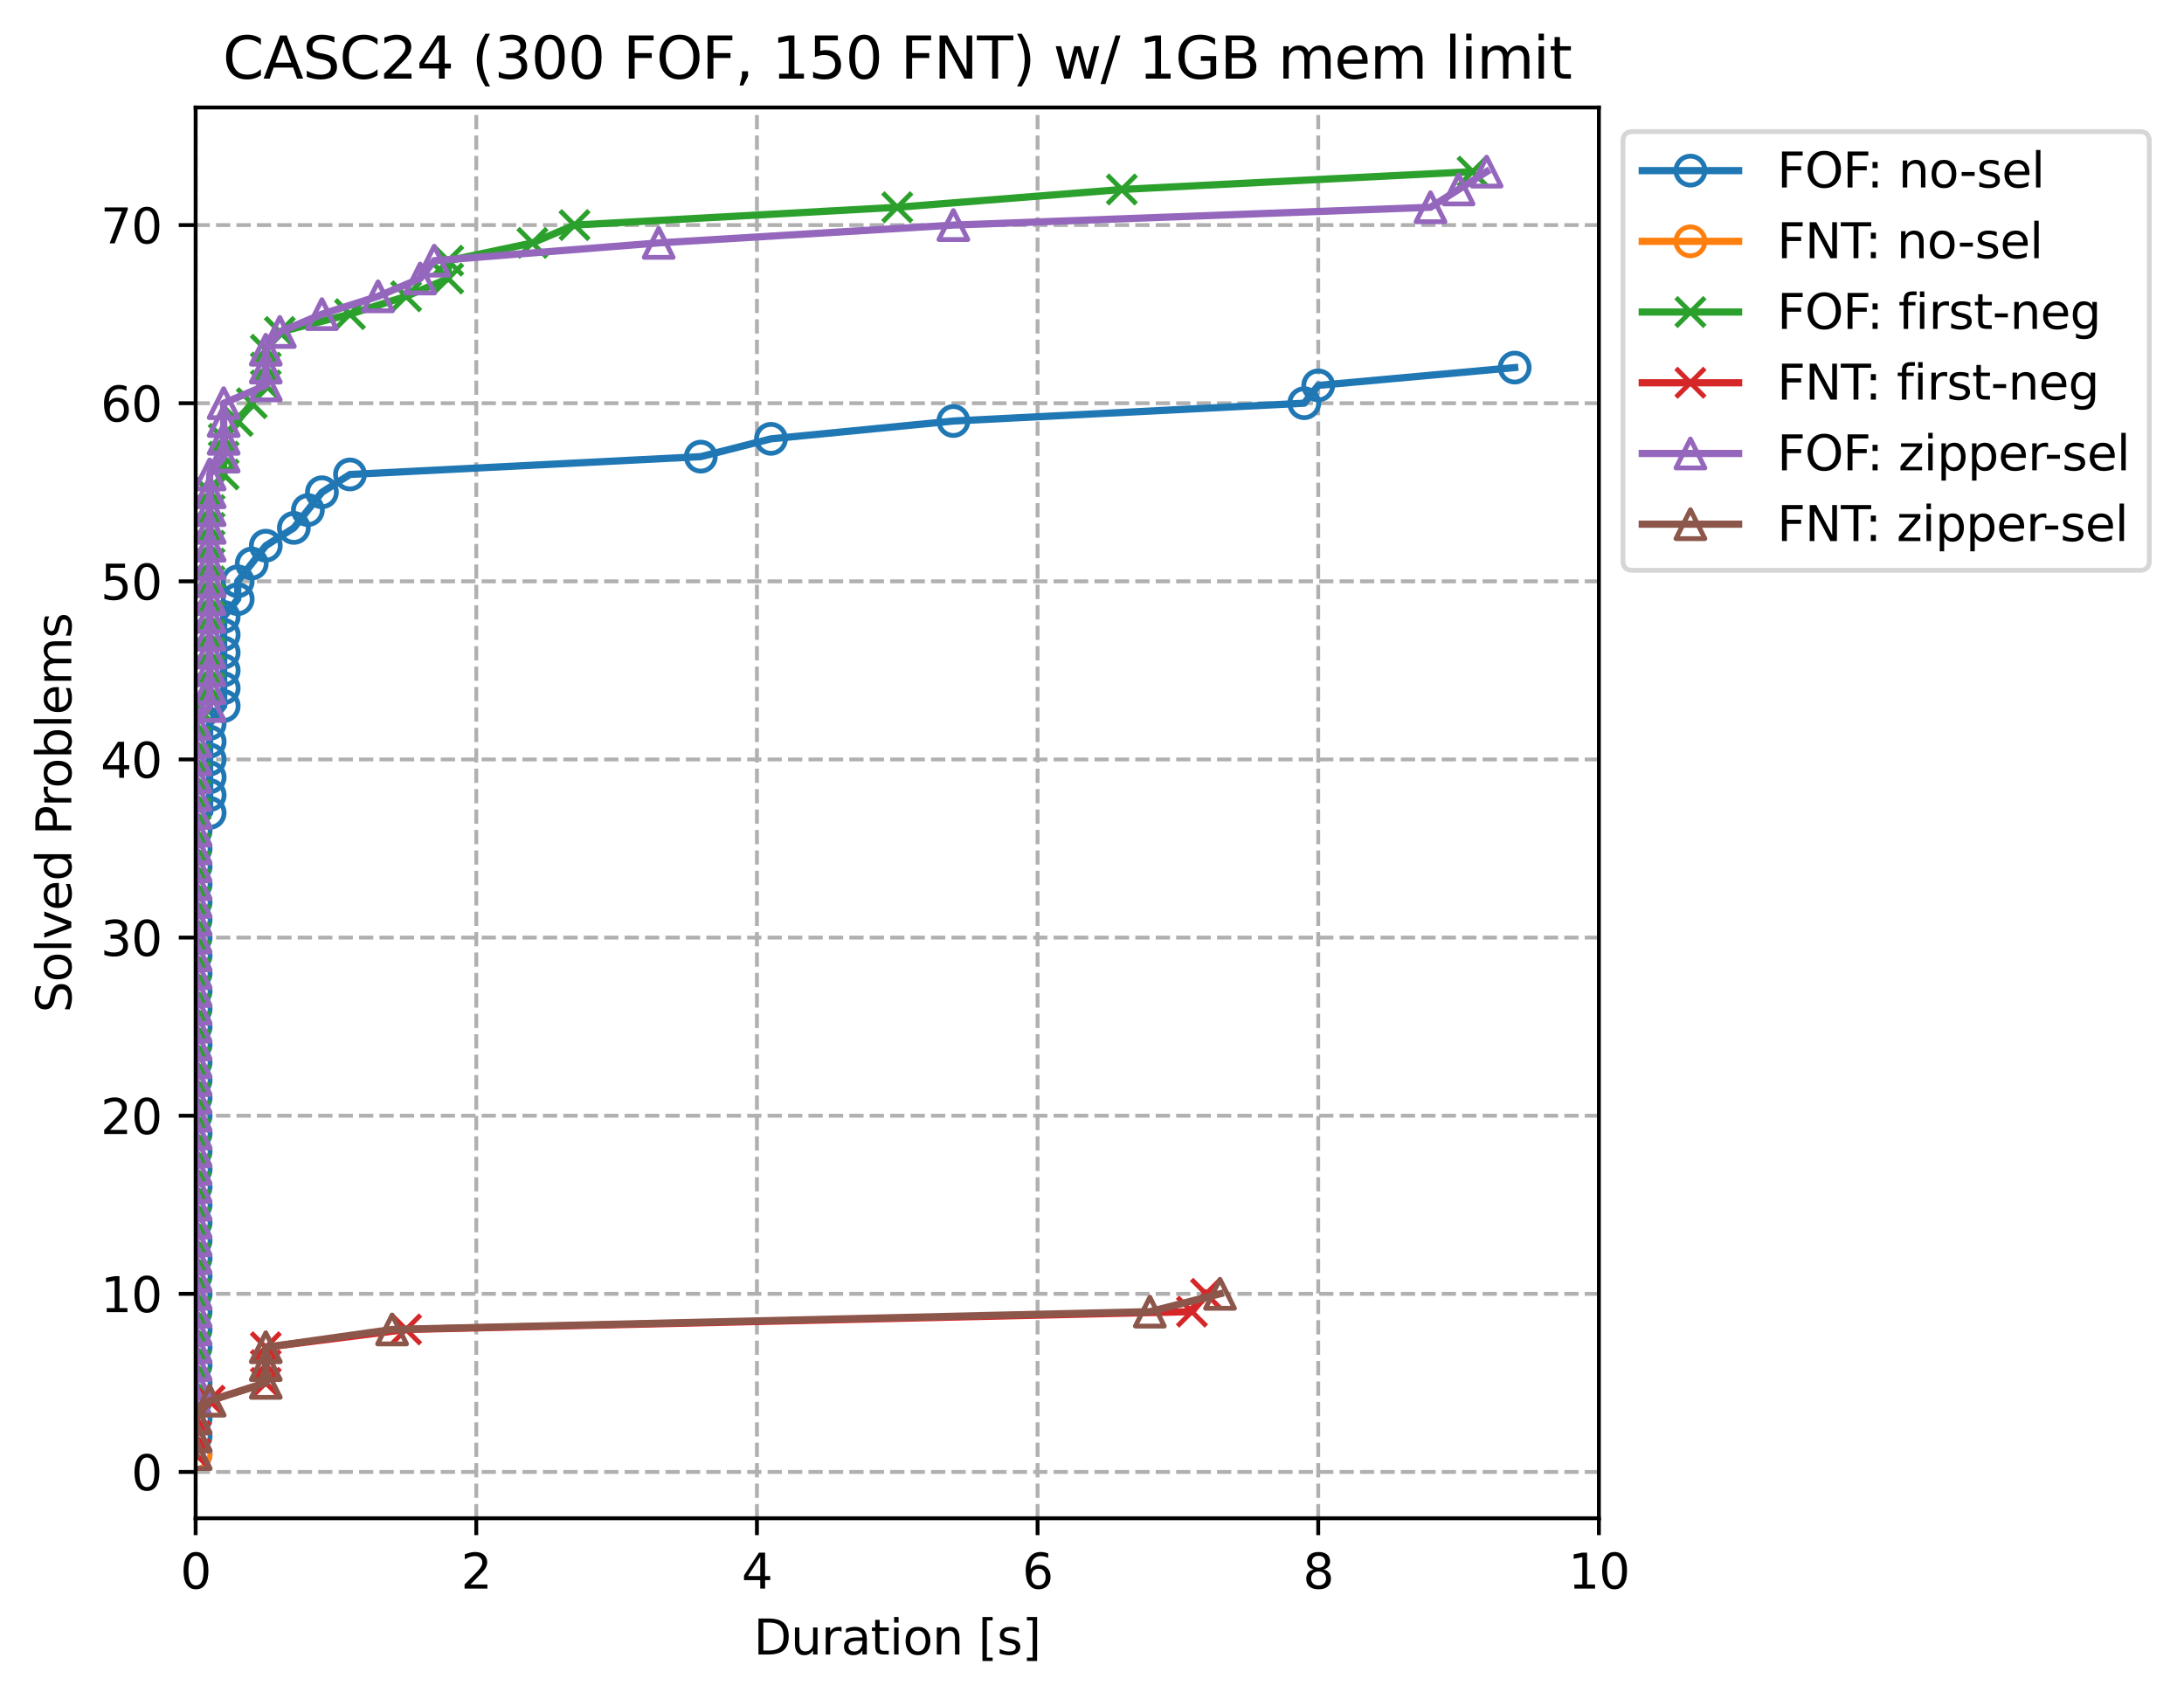 <?xml version="1.0" encoding="utf-8" standalone="no"?>
<!DOCTYPE svg PUBLIC "-//W3C//DTD SVG 1.1//EN"
  "http://www.w3.org/Graphics/SVG/1.1/DTD/svg11.dtd">
<svg xmlns:xlink="http://www.w3.org/1999/xlink" width="453.308pt" height="352.714pt" viewBox="0 0 453.308 352.714" xmlns="http://www.w3.org/2000/svg" version="1.1">
 <defs>
  <style type="text/css">*{stroke-linejoin: round; stroke-linecap: butt}</style>
 </defs>
 <g id="figure_1">
  <g id="patch_1">
   <path d="M 0 352.714 
L 453.308 352.714 
L 453.308 0 
L 0 0 
z
" style="fill: #ffffff"/>
  </g>
  <g id="axes_1">
   <g id="patch_2">
    <path d="M 40.603 315.158 
L 331.863 315.158 
L 331.863 22.318 
L 40.603 22.318 
z
" style="fill: #ffffff"/>
   </g>
   <g id="matplotlib.axis_1">
    <g id="xtick_1">
     <g id="line2d_1">
      <path d="M 40.603 315.158 
L 40.603 22.318 
" clip-path="url(#pde65f69993)" style="fill: none; stroke-dasharray: 2.96,1.28; stroke-dashoffset: 0; stroke: #b0b0b0; stroke-width: 0.8"/>
     </g>
     <g id="line2d_2">
      <defs>
       <path id="mb40cc42157" d="M 0 0 
L 0 3.5 
" style="stroke: #000000; stroke-width: 0.8"/>
      </defs>
      <g>
       <use xlink:href="#mb40cc42157" x="40.603" y="315.158" style="stroke: #000000; stroke-width: 0.8"/>
      </g>
     </g>
     <g id="text_1">
      <!-- 0 -->
      <g transform="translate(37.422 329.757) scale(0.1 -0.1)">
       <defs>
        <path id="DejaVuSans-30" d="M 2034 4250 
Q 1547 4250 1301 3770 
Q 1056 3291 1056 2328 
Q 1056 1369 1301 889 
Q 1547 409 2034 409 
Q 2525 409 2770 889 
Q 3016 1369 3016 2328 
Q 3016 3291 2770 3770 
Q 2525 4250 2034 4250 
z
M 2034 4750 
Q 2819 4750 3233 4129 
Q 3647 3509 3647 2328 
Q 3647 1150 3233 529 
Q 2819 -91 2034 -91 
Q 1250 -91 836 529 
Q 422 1150 422 2328 
Q 422 3509 836 4129 
Q 1250 4750 2034 4750 
z
" transform="scale(0.016)"/>
       </defs>
       <use xlink:href="#DejaVuSans-30"/>
      </g>
     </g>
    </g>
    <g id="xtick_2">
     <g id="line2d_3">
      <path d="M 98.855 315.158 
L 98.855 22.318 
" clip-path="url(#pde65f69993)" style="fill: none; stroke-dasharray: 2.96,1.28; stroke-dashoffset: 0; stroke: #b0b0b0; stroke-width: 0.8"/>
     </g>
     <g id="line2d_4">
      <g>
       <use xlink:href="#mb40cc42157" x="98.855" y="315.158" style="stroke: #000000; stroke-width: 0.8"/>
      </g>
     </g>
     <g id="text_2">
      <!-- 2 -->
      <g transform="translate(95.674 329.757) scale(0.1 -0.1)">
       <defs>
        <path id="DejaVuSans-32" d="M 1228 531 
L 3431 531 
L 3431 0 
L 469 0 
L 469 531 
Q 828 903 1448 1529 
Q 2069 2156 2228 2338 
Q 2531 2678 2651 2914 
Q 2772 3150 2772 3378 
Q 2772 3750 2511 3984 
Q 2250 4219 1831 4219 
Q 1534 4219 1204 4116 
Q 875 4013 500 3803 
L 500 4441 
Q 881 4594 1212 4672 
Q 1544 4750 1819 4750 
Q 2544 4750 2975 4387 
Q 3406 4025 3406 3419 
Q 3406 3131 3298 2873 
Q 3191 2616 2906 2266 
Q 2828 2175 2409 1742 
Q 1991 1309 1228 531 
z
" transform="scale(0.016)"/>
       </defs>
       <use xlink:href="#DejaVuSans-32"/>
      </g>
     </g>
    </g>
    <g id="xtick_3">
     <g id="line2d_5">
      <path d="M 157.107 315.158 
L 157.107 22.318 
" clip-path="url(#pde65f69993)" style="fill: none; stroke-dasharray: 2.96,1.28; stroke-dashoffset: 0; stroke: #b0b0b0; stroke-width: 0.8"/>
     </g>
     <g id="line2d_6">
      <g>
       <use xlink:href="#mb40cc42157" x="157.107" y="315.158" style="stroke: #000000; stroke-width: 0.8"/>
      </g>
     </g>
     <g id="text_3">
      <!-- 4 -->
      <g transform="translate(153.926 329.757) scale(0.1 -0.1)">
       <defs>
        <path id="DejaVuSans-34" d="M 2419 4116 
L 825 1625 
L 2419 1625 
L 2419 4116 
z
M 2253 4666 
L 3047 4666 
L 3047 1625 
L 3713 1625 
L 3713 1100 
L 3047 1100 
L 3047 0 
L 2419 0 
L 2419 1100 
L 313 1100 
L 313 1709 
L 2253 4666 
z
" transform="scale(0.016)"/>
       </defs>
       <use xlink:href="#DejaVuSans-34"/>
      </g>
     </g>
    </g>
    <g id="xtick_4">
     <g id="line2d_7">
      <path d="M 215.359 315.158 
L 215.359 22.318 
" clip-path="url(#pde65f69993)" style="fill: none; stroke-dasharray: 2.96,1.28; stroke-dashoffset: 0; stroke: #b0b0b0; stroke-width: 0.8"/>
     </g>
     <g id="line2d_8">
      <g>
       <use xlink:href="#mb40cc42157" x="215.359" y="315.158" style="stroke: #000000; stroke-width: 0.8"/>
      </g>
     </g>
     <g id="text_4">
      <!-- 6 -->
      <g transform="translate(212.178 329.757) scale(0.1 -0.1)">
       <defs>
        <path id="DejaVuSans-36" d="M 2113 2584 
Q 1688 2584 1439 2293 
Q 1191 2003 1191 1497 
Q 1191 994 1439 701 
Q 1688 409 2113 409 
Q 2538 409 2786 701 
Q 3034 994 3034 1497 
Q 3034 2003 2786 2293 
Q 2538 2584 2113 2584 
z
M 3366 4563 
L 3366 3988 
Q 3128 4100 2886 4159 
Q 2644 4219 2406 4219 
Q 1781 4219 1451 3797 
Q 1122 3375 1075 2522 
Q 1259 2794 1537 2939 
Q 1816 3084 2150 3084 
Q 2853 3084 3261 2657 
Q 3669 2231 3669 1497 
Q 3669 778 3244 343 
Q 2819 -91 2113 -91 
Q 1303 -91 875 529 
Q 447 1150 447 2328 
Q 447 3434 972 4092 
Q 1497 4750 2381 4750 
Q 2619 4750 2861 4703 
Q 3103 4656 3366 4563 
z
" transform="scale(0.016)"/>
       </defs>
       <use xlink:href="#DejaVuSans-36"/>
      </g>
     </g>
    </g>
    <g id="xtick_5">
     <g id="line2d_9">
      <path d="M 273.611 315.158 
L 273.611 22.318 
" clip-path="url(#pde65f69993)" style="fill: none; stroke-dasharray: 2.96,1.28; stroke-dashoffset: 0; stroke: #b0b0b0; stroke-width: 0.8"/>
     </g>
     <g id="line2d_10">
      <g>
       <use xlink:href="#mb40cc42157" x="273.611" y="315.158" style="stroke: #000000; stroke-width: 0.8"/>
      </g>
     </g>
     <g id="text_5">
      <!-- 8 -->
      <g transform="translate(270.43 329.757) scale(0.1 -0.1)">
       <defs>
        <path id="DejaVuSans-38" d="M 2034 2216 
Q 1584 2216 1326 1975 
Q 1069 1734 1069 1313 
Q 1069 891 1326 650 
Q 1584 409 2034 409 
Q 2484 409 2743 651 
Q 3003 894 3003 1313 
Q 3003 1734 2745 1975 
Q 2488 2216 2034 2216 
z
M 1403 2484 
Q 997 2584 770 2862 
Q 544 3141 544 3541 
Q 544 4100 942 4425 
Q 1341 4750 2034 4750 
Q 2731 4750 3128 4425 
Q 3525 4100 3525 3541 
Q 3525 3141 3298 2862 
Q 3072 2584 2669 2484 
Q 3125 2378 3379 2068 
Q 3634 1759 3634 1313 
Q 3634 634 3220 271 
Q 2806 -91 2034 -91 
Q 1263 -91 848 271 
Q 434 634 434 1313 
Q 434 1759 690 2068 
Q 947 2378 1403 2484 
z
M 1172 3481 
Q 1172 3119 1398 2916 
Q 1625 2713 2034 2713 
Q 2441 2713 2670 2916 
Q 2900 3119 2900 3481 
Q 2900 3844 2670 4047 
Q 2441 4250 2034 4250 
Q 1625 4250 1398 4047 
Q 1172 3844 1172 3481 
z
" transform="scale(0.016)"/>
       </defs>
       <use xlink:href="#DejaVuSans-38"/>
      </g>
     </g>
    </g>
    <g id="xtick_6">
     <g id="line2d_11">
      <path d="M 331.863 315.158 
L 331.863 22.318 
" clip-path="url(#pde65f69993)" style="fill: none; stroke-dasharray: 2.96,1.28; stroke-dashoffset: 0; stroke: #b0b0b0; stroke-width: 0.8"/>
     </g>
     <g id="line2d_12">
      <g>
       <use xlink:href="#mb40cc42157" x="331.863" y="315.158" style="stroke: #000000; stroke-width: 0.8"/>
      </g>
     </g>
     <g id="text_6">
      <!-- 10 -->
      <g transform="translate(325.501 329.757) scale(0.1 -0.1)">
       <defs>
        <path id="DejaVuSans-31" d="M 794 531 
L 1825 531 
L 1825 4091 
L 703 3866 
L 703 4441 
L 1819 4666 
L 2450 4666 
L 2450 531 
L 3481 531 
L 3481 0 
L 794 0 
L 794 531 
z
" transform="scale(0.016)"/>
       </defs>
       <use xlink:href="#DejaVuSans-31"/>
       <use xlink:href="#DejaVuSans-30" transform="translate(63.623 0)"/>
      </g>
     </g>
    </g>
    <g id="text_7">
     <!-- Duration [s] -->
     <g transform="translate(156.422 343.435) scale(0.1 -0.1)">
      <defs>
       <path id="DejaVuSans-44" d="M 1259 4147 
L 1259 519 
L 2022 519 
Q 2988 519 3436 956 
Q 3884 1394 3884 2338 
Q 3884 3275 3436 3711 
Q 2988 4147 2022 4147 
L 1259 4147 
z
M 628 4666 
L 1925 4666 
Q 3281 4666 3915 4102 
Q 4550 3538 4550 2338 
Q 4550 1131 3912 565 
Q 3275 0 1925 0 
L 628 0 
L 628 4666 
z
" transform="scale(0.016)"/>
       <path id="DejaVuSans-75" d="M 544 1381 
L 544 3500 
L 1119 3500 
L 1119 1403 
Q 1119 906 1312 657 
Q 1506 409 1894 409 
Q 2359 409 2629 706 
Q 2900 1003 2900 1516 
L 2900 3500 
L 3475 3500 
L 3475 0 
L 2900 0 
L 2900 538 
Q 2691 219 2414 64 
Q 2138 -91 1772 -91 
Q 1169 -91 856 284 
Q 544 659 544 1381 
z
M 1991 3584 
L 1991 3584 
z
" transform="scale(0.016)"/>
       <path id="DejaVuSans-72" d="M 2631 2963 
Q 2534 3019 2420 3045 
Q 2306 3072 2169 3072 
Q 1681 3072 1420 2755 
Q 1159 2438 1159 1844 
L 1159 0 
L 581 0 
L 581 3500 
L 1159 3500 
L 1159 2956 
Q 1341 3275 1631 3429 
Q 1922 3584 2338 3584 
Q 2397 3584 2469 3576 
Q 2541 3569 2628 3553 
L 2631 2963 
z
" transform="scale(0.016)"/>
       <path id="DejaVuSans-61" d="M 2194 1759 
Q 1497 1759 1228 1600 
Q 959 1441 959 1056 
Q 959 750 1161 570 
Q 1363 391 1709 391 
Q 2188 391 2477 730 
Q 2766 1069 2766 1631 
L 2766 1759 
L 2194 1759 
z
M 3341 1997 
L 3341 0 
L 2766 0 
L 2766 531 
Q 2569 213 2275 61 
Q 1981 -91 1556 -91 
Q 1019 -91 701 211 
Q 384 513 384 1019 
Q 384 1609 779 1909 
Q 1175 2209 1959 2209 
L 2766 2209 
L 2766 2266 
Q 2766 2663 2505 2880 
Q 2244 3097 1772 3097 
Q 1472 3097 1187 3025 
Q 903 2953 641 2809 
L 641 3341 
Q 956 3463 1253 3523 
Q 1550 3584 1831 3584 
Q 2591 3584 2966 3190 
Q 3341 2797 3341 1997 
z
" transform="scale(0.016)"/>
       <path id="DejaVuSans-74" d="M 1172 4494 
L 1172 3500 
L 2356 3500 
L 2356 3053 
L 1172 3053 
L 1172 1153 
Q 1172 725 1289 603 
Q 1406 481 1766 481 
L 2356 481 
L 2356 0 
L 1766 0 
Q 1100 0 847 248 
Q 594 497 594 1153 
L 594 3053 
L 172 3053 
L 172 3500 
L 594 3500 
L 594 4494 
L 1172 4494 
z
" transform="scale(0.016)"/>
       <path id="DejaVuSans-69" d="M 603 3500 
L 1178 3500 
L 1178 0 
L 603 0 
L 603 3500 
z
M 603 4863 
L 1178 4863 
L 1178 4134 
L 603 4134 
L 603 4863 
z
" transform="scale(0.016)"/>
       <path id="DejaVuSans-6f" d="M 1959 3097 
Q 1497 3097 1228 2736 
Q 959 2375 959 1747 
Q 959 1119 1226 758 
Q 1494 397 1959 397 
Q 2419 397 2687 759 
Q 2956 1122 2956 1747 
Q 2956 2369 2687 2733 
Q 2419 3097 1959 3097 
z
M 1959 3584 
Q 2709 3584 3137 3096 
Q 3566 2609 3566 1747 
Q 3566 888 3137 398 
Q 2709 -91 1959 -91 
Q 1206 -91 779 398 
Q 353 888 353 1747 
Q 353 2609 779 3096 
Q 1206 3584 1959 3584 
z
" transform="scale(0.016)"/>
       <path id="DejaVuSans-6e" d="M 3513 2113 
L 3513 0 
L 2938 0 
L 2938 2094 
Q 2938 2591 2744 2837 
Q 2550 3084 2163 3084 
Q 1697 3084 1428 2787 
Q 1159 2491 1159 1978 
L 1159 0 
L 581 0 
L 581 3500 
L 1159 3500 
L 1159 2956 
Q 1366 3272 1645 3428 
Q 1925 3584 2291 3584 
Q 2894 3584 3203 3211 
Q 3513 2838 3513 2113 
z
" transform="scale(0.016)"/>
       <path id="DejaVuSans-20" transform="scale(0.016)"/>
       <path id="DejaVuSans-5b" d="M 550 4863 
L 1875 4863 
L 1875 4416 
L 1125 4416 
L 1125 -397 
L 1875 -397 
L 1875 -844 
L 550 -844 
L 550 4863 
z
" transform="scale(0.016)"/>
       <path id="DejaVuSans-73" d="M 2834 3397 
L 2834 2853 
Q 2591 2978 2328 3040 
Q 2066 3103 1784 3103 
Q 1356 3103 1142 2972 
Q 928 2841 928 2578 
Q 928 2378 1081 2264 
Q 1234 2150 1697 2047 
L 1894 2003 
Q 2506 1872 2764 1633 
Q 3022 1394 3022 966 
Q 3022 478 2636 193 
Q 2250 -91 1575 -91 
Q 1294 -91 989 -36 
Q 684 19 347 128 
L 347 722 
Q 666 556 975 473 
Q 1284 391 1588 391 
Q 1994 391 2212 530 
Q 2431 669 2431 922 
Q 2431 1156 2273 1281 
Q 2116 1406 1581 1522 
L 1381 1569 
Q 847 1681 609 1914 
Q 372 2147 372 2553 
Q 372 3047 722 3315 
Q 1072 3584 1716 3584 
Q 2034 3584 2315 3537 
Q 2597 3491 2834 3397 
z
" transform="scale(0.016)"/>
       <path id="DejaVuSans-5d" d="M 1947 4863 
L 1947 -844 
L 622 -844 
L 622 -397 
L 1369 -397 
L 1369 4416 
L 622 4416 
L 622 4863 
L 1947 4863 
z
" transform="scale(0.016)"/>
      </defs>
      <use xlink:href="#DejaVuSans-44"/>
      <use xlink:href="#DejaVuSans-75" transform="translate(77.002 0)"/>
      <use xlink:href="#DejaVuSans-72" transform="translate(140.381 0)"/>
      <use xlink:href="#DejaVuSans-61" transform="translate(181.494 0)"/>
      <use xlink:href="#DejaVuSans-74" transform="translate(242.773 0)"/>
      <use xlink:href="#DejaVuSans-69" transform="translate(281.982 0)"/>
      <use xlink:href="#DejaVuSans-6f" transform="translate(309.766 0)"/>
      <use xlink:href="#DejaVuSans-6e" transform="translate(370.947 0)"/>
      <use xlink:href="#DejaVuSans-20" transform="translate(434.326 0)"/>
      <use xlink:href="#DejaVuSans-5b" transform="translate(466.113 0)"/>
      <use xlink:href="#DejaVuSans-73" transform="translate(505.127 0)"/>
      <use xlink:href="#DejaVuSans-5d" transform="translate(557.227 0)"/>
     </g>
    </g>
   </g>
   <g id="matplotlib.axis_2">
    <g id="ytick_1">
     <g id="line2d_13">
      <path d="M 40.603 305.545 
L 331.863 305.545 
" clip-path="url(#pde65f69993)" style="fill: none; stroke-dasharray: 2.96,1.28; stroke-dashoffset: 0; stroke: #b0b0b0; stroke-width: 0.8"/>
     </g>
     <g id="line2d_14">
      <defs>
       <path id="m9f6d641460" d="M 0 0 
L -3.5 0 
" style="stroke: #000000; stroke-width: 0.8"/>
      </defs>
      <g>
       <use xlink:href="#m9f6d641460" x="40.603" y="305.545" style="stroke: #000000; stroke-width: 0.8"/>
      </g>
     </g>
     <g id="text_8">
      <!-- 0 -->
      <g transform="translate(27.241 309.344) scale(0.1 -0.1)">
       <use xlink:href="#DejaVuSans-30"/>
      </g>
     </g>
    </g>
    <g id="ytick_2">
     <g id="line2d_15">
      <path d="M 40.603 268.57 
L 331.863 268.57 
" clip-path="url(#pde65f69993)" style="fill: none; stroke-dasharray: 2.96,1.28; stroke-dashoffset: 0; stroke: #b0b0b0; stroke-width: 0.8"/>
     </g>
     <g id="line2d_16">
      <g>
       <use xlink:href="#m9f6d641460" x="40.603" y="268.57" style="stroke: #000000; stroke-width: 0.8"/>
      </g>
     </g>
     <g id="text_9">
      <!-- 10 -->
      <g transform="translate(20.878 272.369) scale(0.1 -0.1)">
       <use xlink:href="#DejaVuSans-31"/>
       <use xlink:href="#DejaVuSans-30" transform="translate(63.623 0)"/>
      </g>
     </g>
    </g>
    <g id="ytick_3">
     <g id="line2d_17">
      <path d="M 40.603 231.595 
L 331.863 231.595 
" clip-path="url(#pde65f69993)" style="fill: none; stroke-dasharray: 2.96,1.28; stroke-dashoffset: 0; stroke: #b0b0b0; stroke-width: 0.8"/>
     </g>
     <g id="line2d_18">
      <g>
       <use xlink:href="#m9f6d641460" x="40.603" y="231.595" style="stroke: #000000; stroke-width: 0.8"/>
      </g>
     </g>
     <g id="text_10">
      <!-- 20 -->
      <g transform="translate(20.878 235.394) scale(0.1 -0.1)">
       <use xlink:href="#DejaVuSans-32"/>
       <use xlink:href="#DejaVuSans-30" transform="translate(63.623 0)"/>
      </g>
     </g>
    </g>
    <g id="ytick_4">
     <g id="line2d_19">
      <path d="M 40.603 194.62 
L 331.863 194.62 
" clip-path="url(#pde65f69993)" style="fill: none; stroke-dasharray: 2.96,1.28; stroke-dashoffset: 0; stroke: #b0b0b0; stroke-width: 0.8"/>
     </g>
     <g id="line2d_20">
      <g>
       <use xlink:href="#m9f6d641460" x="40.603" y="194.62" style="stroke: #000000; stroke-width: 0.8"/>
      </g>
     </g>
     <g id="text_11">
      <!-- 30 -->
      <g transform="translate(20.878 198.42) scale(0.1 -0.1)">
       <defs>
        <path id="DejaVuSans-33" d="M 2597 2516 
Q 3050 2419 3304 2112 
Q 3559 1806 3559 1356 
Q 3559 666 3084 287 
Q 2609 -91 1734 -91 
Q 1441 -91 1130 -33 
Q 819 25 488 141 
L 488 750 
Q 750 597 1062 519 
Q 1375 441 1716 441 
Q 2309 441 2620 675 
Q 2931 909 2931 1356 
Q 2931 1769 2642 2001 
Q 2353 2234 1838 2234 
L 1294 2234 
L 1294 2753 
L 1863 2753 
Q 2328 2753 2575 2939 
Q 2822 3125 2822 3475 
Q 2822 3834 2567 4026 
Q 2313 4219 1838 4219 
Q 1578 4219 1281 4162 
Q 984 4106 628 3988 
L 628 4550 
Q 988 4650 1302 4700 
Q 1616 4750 1894 4750 
Q 2613 4750 3031 4423 
Q 3450 4097 3450 3541 
Q 3450 3153 3228 2886 
Q 3006 2619 2597 2516 
z
" transform="scale(0.016)"/>
       </defs>
       <use xlink:href="#DejaVuSans-33"/>
       <use xlink:href="#DejaVuSans-30" transform="translate(63.623 0)"/>
      </g>
     </g>
    </g>
    <g id="ytick_5">
     <g id="line2d_21">
      <path d="M 40.603 157.646 
L 331.863 157.646 
" clip-path="url(#pde65f69993)" style="fill: none; stroke-dasharray: 2.96,1.28; stroke-dashoffset: 0; stroke: #b0b0b0; stroke-width: 0.8"/>
     </g>
     <g id="line2d_22">
      <g>
       <use xlink:href="#m9f6d641460" x="40.603" y="157.646" style="stroke: #000000; stroke-width: 0.8"/>
      </g>
     </g>
     <g id="text_12">
      <!-- 40 -->
      <g transform="translate(20.878 161.445) scale(0.1 -0.1)">
       <use xlink:href="#DejaVuSans-34"/>
       <use xlink:href="#DejaVuSans-30" transform="translate(63.623 0)"/>
      </g>
     </g>
    </g>
    <g id="ytick_6">
     <g id="line2d_23">
      <path d="M 40.603 120.671 
L 331.863 120.671 
" clip-path="url(#pde65f69993)" style="fill: none; stroke-dasharray: 2.96,1.28; stroke-dashoffset: 0; stroke: #b0b0b0; stroke-width: 0.8"/>
     </g>
     <g id="line2d_24">
      <g>
       <use xlink:href="#m9f6d641460" x="40.603" y="120.671" style="stroke: #000000; stroke-width: 0.8"/>
      </g>
     </g>
     <g id="text_13">
      <!-- 50 -->
      <g transform="translate(20.878 124.47) scale(0.1 -0.1)">
       <defs>
        <path id="DejaVuSans-35" d="M 691 4666 
L 3169 4666 
L 3169 4134 
L 1269 4134 
L 1269 2991 
Q 1406 3038 1543 3061 
Q 1681 3084 1819 3084 
Q 2600 3084 3056 2656 
Q 3513 2228 3513 1497 
Q 3513 744 3044 326 
Q 2575 -91 1722 -91 
Q 1428 -91 1123 -41 
Q 819 9 494 109 
L 494 744 
Q 775 591 1075 516 
Q 1375 441 1709 441 
Q 2250 441 2565 725 
Q 2881 1009 2881 1497 
Q 2881 1984 2565 2268 
Q 2250 2553 1709 2553 
Q 1456 2553 1204 2497 
Q 953 2441 691 2322 
L 691 4666 
z
" transform="scale(0.016)"/>
       </defs>
       <use xlink:href="#DejaVuSans-35"/>
       <use xlink:href="#DejaVuSans-30" transform="translate(63.623 0)"/>
      </g>
     </g>
    </g>
    <g id="ytick_7">
     <g id="line2d_25">
      <path d="M 40.603 83.696 
L 331.863 83.696 
" clip-path="url(#pde65f69993)" style="fill: none; stroke-dasharray: 2.96,1.28; stroke-dashoffset: 0; stroke: #b0b0b0; stroke-width: 0.8"/>
     </g>
     <g id="line2d_26">
      <g>
       <use xlink:href="#m9f6d641460" x="40.603" y="83.696" style="stroke: #000000; stroke-width: 0.8"/>
      </g>
     </g>
     <g id="text_14">
      <!-- 60 -->
      <g transform="translate(20.878 87.495) scale(0.1 -0.1)">
       <use xlink:href="#DejaVuSans-36"/>
       <use xlink:href="#DejaVuSans-30" transform="translate(63.623 0)"/>
      </g>
     </g>
    </g>
    <g id="ytick_8">
     <g id="line2d_27">
      <path d="M 40.603 46.721 
L 331.863 46.721 
" clip-path="url(#pde65f69993)" style="fill: none; stroke-dasharray: 2.96,1.28; stroke-dashoffset: 0; stroke: #b0b0b0; stroke-width: 0.8"/>
     </g>
     <g id="line2d_28">
      <g>
       <use xlink:href="#m9f6d641460" x="40.603" y="46.721" style="stroke: #000000; stroke-width: 0.8"/>
      </g>
     </g>
     <g id="text_15">
      <!-- 70 -->
      <g transform="translate(20.878 50.521) scale(0.1 -0.1)">
       <defs>
        <path id="DejaVuSans-37" d="M 525 4666 
L 3525 4666 
L 3525 4397 
L 1831 0 
L 1172 0 
L 2766 4134 
L 525 4134 
L 525 4666 
z
" transform="scale(0.016)"/>
       </defs>
       <use xlink:href="#DejaVuSans-37"/>
       <use xlink:href="#DejaVuSans-30" transform="translate(63.623 0)"/>
      </g>
     </g>
    </g>
    <g id="text_16">
     <!-- Solved Problems -->
     <g transform="translate(14.798 210.205) rotate(-90) scale(0.1 -0.1)">
      <defs>
       <path id="DejaVuSans-53" d="M 3425 4513 
L 3425 3897 
Q 3066 4069 2747 4153 
Q 2428 4238 2131 4238 
Q 1616 4238 1336 4038 
Q 1056 3838 1056 3469 
Q 1056 3159 1242 3001 
Q 1428 2844 1947 2747 
L 2328 2669 
Q 3034 2534 3370 2195 
Q 3706 1856 3706 1288 
Q 3706 609 3251 259 
Q 2797 -91 1919 -91 
Q 1588 -91 1214 -16 
Q 841 59 441 206 
L 441 856 
Q 825 641 1194 531 
Q 1563 422 1919 422 
Q 2459 422 2753 634 
Q 3047 847 3047 1241 
Q 3047 1584 2836 1778 
Q 2625 1972 2144 2069 
L 1759 2144 
Q 1053 2284 737 2584 
Q 422 2884 422 3419 
Q 422 4038 858 4394 
Q 1294 4750 2059 4750 
Q 2388 4750 2728 4690 
Q 3069 4631 3425 4513 
z
" transform="scale(0.016)"/>
       <path id="DejaVuSans-6c" d="M 603 4863 
L 1178 4863 
L 1178 0 
L 603 0 
L 603 4863 
z
" transform="scale(0.016)"/>
       <path id="DejaVuSans-76" d="M 191 3500 
L 800 3500 
L 1894 563 
L 2988 3500 
L 3597 3500 
L 2284 0 
L 1503 0 
L 191 3500 
z
" transform="scale(0.016)"/>
       <path id="DejaVuSans-65" d="M 3597 1894 
L 3597 1613 
L 953 1613 
Q 991 1019 1311 708 
Q 1631 397 2203 397 
Q 2534 397 2845 478 
Q 3156 559 3463 722 
L 3463 178 
Q 3153 47 2828 -22 
Q 2503 -91 2169 -91 
Q 1331 -91 842 396 
Q 353 884 353 1716 
Q 353 2575 817 3079 
Q 1281 3584 2069 3584 
Q 2775 3584 3186 3129 
Q 3597 2675 3597 1894 
z
M 3022 2063 
Q 3016 2534 2758 2815 
Q 2500 3097 2075 3097 
Q 1594 3097 1305 2825 
Q 1016 2553 972 2059 
L 3022 2063 
z
" transform="scale(0.016)"/>
       <path id="DejaVuSans-64" d="M 2906 2969 
L 2906 4863 
L 3481 4863 
L 3481 0 
L 2906 0 
L 2906 525 
Q 2725 213 2448 61 
Q 2172 -91 1784 -91 
Q 1150 -91 751 415 
Q 353 922 353 1747 
Q 353 2572 751 3078 
Q 1150 3584 1784 3584 
Q 2172 3584 2448 3432 
Q 2725 3281 2906 2969 
z
M 947 1747 
Q 947 1113 1208 752 
Q 1469 391 1925 391 
Q 2381 391 2643 752 
Q 2906 1113 2906 1747 
Q 2906 2381 2643 2742 
Q 2381 3103 1925 3103 
Q 1469 3103 1208 2742 
Q 947 2381 947 1747 
z
" transform="scale(0.016)"/>
       <path id="DejaVuSans-50" d="M 1259 4147 
L 1259 2394 
L 2053 2394 
Q 2494 2394 2734 2622 
Q 2975 2850 2975 3272 
Q 2975 3691 2734 3919 
Q 2494 4147 2053 4147 
L 1259 4147 
z
M 628 4666 
L 2053 4666 
Q 2838 4666 3239 4311 
Q 3641 3956 3641 3272 
Q 3641 2581 3239 2228 
Q 2838 1875 2053 1875 
L 1259 1875 
L 1259 0 
L 628 0 
L 628 4666 
z
" transform="scale(0.016)"/>
       <path id="DejaVuSans-62" d="M 3116 1747 
Q 3116 2381 2855 2742 
Q 2594 3103 2138 3103 
Q 1681 3103 1420 2742 
Q 1159 2381 1159 1747 
Q 1159 1113 1420 752 
Q 1681 391 2138 391 
Q 2594 391 2855 752 
Q 3116 1113 3116 1747 
z
M 1159 2969 
Q 1341 3281 1617 3432 
Q 1894 3584 2278 3584 
Q 2916 3584 3314 3078 
Q 3713 2572 3713 1747 
Q 3713 922 3314 415 
Q 2916 -91 2278 -91 
Q 1894 -91 1617 61 
Q 1341 213 1159 525 
L 1159 0 
L 581 0 
L 581 4863 
L 1159 4863 
L 1159 2969 
z
" transform="scale(0.016)"/>
       <path id="DejaVuSans-6d" d="M 3328 2828 
Q 3544 3216 3844 3400 
Q 4144 3584 4550 3584 
Q 5097 3584 5394 3201 
Q 5691 2819 5691 2113 
L 5691 0 
L 5113 0 
L 5113 2094 
Q 5113 2597 4934 2840 
Q 4756 3084 4391 3084 
Q 3944 3084 3684 2787 
Q 3425 2491 3425 1978 
L 3425 0 
L 2847 0 
L 2847 2094 
Q 2847 2600 2669 2842 
Q 2491 3084 2119 3084 
Q 1678 3084 1418 2786 
Q 1159 2488 1159 1978 
L 1159 0 
L 581 0 
L 581 3500 
L 1159 3500 
L 1159 2956 
Q 1356 3278 1631 3431 
Q 1906 3584 2284 3584 
Q 2666 3584 2933 3390 
Q 3200 3197 3328 2828 
z
" transform="scale(0.016)"/>
      </defs>
      <use xlink:href="#DejaVuSans-53"/>
      <use xlink:href="#DejaVuSans-6f" transform="translate(63.477 0)"/>
      <use xlink:href="#DejaVuSans-6c" transform="translate(124.658 0)"/>
      <use xlink:href="#DejaVuSans-76" transform="translate(152.441 0)"/>
      <use xlink:href="#DejaVuSans-65" transform="translate(211.621 0)"/>
      <use xlink:href="#DejaVuSans-64" transform="translate(273.145 0)"/>
      <use xlink:href="#DejaVuSans-20" transform="translate(336.621 0)"/>
      <use xlink:href="#DejaVuSans-50" transform="translate(368.408 0)"/>
      <use xlink:href="#DejaVuSans-72" transform="translate(426.961 0)"/>
      <use xlink:href="#DejaVuSans-6f" transform="translate(465.824 0)"/>
      <use xlink:href="#DejaVuSans-62" transform="translate(527.006 0)"/>
      <use xlink:href="#DejaVuSans-6c" transform="translate(590.482 0)"/>
      <use xlink:href="#DejaVuSans-65" transform="translate(618.266 0)"/>
      <use xlink:href="#DejaVuSans-6d" transform="translate(679.789 0)"/>
      <use xlink:href="#DejaVuSans-73" transform="translate(777.201 0)"/>
     </g>
    </g>
   </g>
   <g id="line2d_29">
    <path d="M 40.603 301.847 
L 40.603 298.15 
L 40.603 294.452 
L 40.603 290.755 
L 40.603 287.057 
L 40.603 283.36 
L 40.603 279.662 
L 40.603 275.965 
L 40.603 272.267 
L 40.603 268.57 
L 40.603 264.872 
L 40.603 261.175 
L 40.603 257.478 
L 40.603 253.78 
L 40.603 250.083 
L 40.603 246.385 
L 40.603 242.688 
L 40.603 238.99 
L 40.603 235.293 
L 40.603 231.595 
L 40.603 227.898 
L 40.603 224.2 
L 40.603 220.503 
L 40.603 216.805 
L 40.603 213.108 
L 40.603 209.41 
L 40.603 205.713 
L 40.603 202.015 
L 40.603 198.318 
L 40.603 194.62 
L 40.603 190.923 
L 40.603 187.225 
L 40.603 183.528 
L 40.603 179.831 
L 40.603 176.133 
L 40.603 172.436 
L 43.516 168.738 
L 43.516 165.041 
L 43.516 161.343 
L 43.516 157.646 
L 43.516 153.948 
L 43.516 150.251 
L 46.428 146.553 
L 46.428 142.856 
L 46.428 139.158 
L 46.428 135.461 
L 46.428 131.763 
L 46.428 128.066 
L 49.341 124.368 
L 49.341 120.671 
L 52.254 116.973 
L 55.166 113.276 
L 60.991 109.579 
L 63.904 105.881 
L 66.817 102.184 
L 72.642 98.486 
L 145.457 94.789 
L 160.02 91.091 
L 197.884 87.394 
L 270.699 83.696 
L 273.611 79.999 
L 314.388 76.301 
" clip-path="url(#pde65f69993)" style="fill: none; stroke: #1f77b4; stroke-width: 1.5; stroke-linecap: square"/>
    <defs>
     <path id="m3389e56382" d="M 0 3 
C 0.796 3 1.559 2.684 2.121 2.121 
C 2.684 1.559 3 0.796 3 0 
C 3 -0.796 2.684 -1.559 2.121 -2.121 
C 1.559 -2.684 0.796 -3 0 -3 
C -0.796 -3 -1.559 -2.684 -2.121 -2.121 
C -2.684 -1.559 -3 -0.796 -3 0 
C -3 0.796 -2.684 1.559 -2.121 2.121 
C -1.559 2.684 -0.796 3 0 3 
z
" style="stroke: #1f77b4"/>
    </defs>
    <g clip-path="url(#pde65f69993)">
     <use xlink:href="#m3389e56382" x="40.603" y="301.847" style="fill-opacity: 0; stroke: #1f77b4"/>
     <use xlink:href="#m3389e56382" x="40.603" y="298.15" style="fill-opacity: 0; stroke: #1f77b4"/>
     <use xlink:href="#m3389e56382" x="40.603" y="294.452" style="fill-opacity: 0; stroke: #1f77b4"/>
     <use xlink:href="#m3389e56382" x="40.603" y="290.755" style="fill-opacity: 0; stroke: #1f77b4"/>
     <use xlink:href="#m3389e56382" x="40.603" y="287.057" style="fill-opacity: 0; stroke: #1f77b4"/>
     <use xlink:href="#m3389e56382" x="40.603" y="283.36" style="fill-opacity: 0; stroke: #1f77b4"/>
     <use xlink:href="#m3389e56382" x="40.603" y="279.662" style="fill-opacity: 0; stroke: #1f77b4"/>
     <use xlink:href="#m3389e56382" x="40.603" y="275.965" style="fill-opacity: 0; stroke: #1f77b4"/>
     <use xlink:href="#m3389e56382" x="40.603" y="272.267" style="fill-opacity: 0; stroke: #1f77b4"/>
     <use xlink:href="#m3389e56382" x="40.603" y="268.57" style="fill-opacity: 0; stroke: #1f77b4"/>
     <use xlink:href="#m3389e56382" x="40.603" y="264.872" style="fill-opacity: 0; stroke: #1f77b4"/>
     <use xlink:href="#m3389e56382" x="40.603" y="261.175" style="fill-opacity: 0; stroke: #1f77b4"/>
     <use xlink:href="#m3389e56382" x="40.603" y="257.478" style="fill-opacity: 0; stroke: #1f77b4"/>
     <use xlink:href="#m3389e56382" x="40.603" y="253.78" style="fill-opacity: 0; stroke: #1f77b4"/>
     <use xlink:href="#m3389e56382" x="40.603" y="250.083" style="fill-opacity: 0; stroke: #1f77b4"/>
     <use xlink:href="#m3389e56382" x="40.603" y="246.385" style="fill-opacity: 0; stroke: #1f77b4"/>
     <use xlink:href="#m3389e56382" x="40.603" y="242.688" style="fill-opacity: 0; stroke: #1f77b4"/>
     <use xlink:href="#m3389e56382" x="40.603" y="238.99" style="fill-opacity: 0; stroke: #1f77b4"/>
     <use xlink:href="#m3389e56382" x="40.603" y="235.293" style="fill-opacity: 0; stroke: #1f77b4"/>
     <use xlink:href="#m3389e56382" x="40.603" y="231.595" style="fill-opacity: 0; stroke: #1f77b4"/>
     <use xlink:href="#m3389e56382" x="40.603" y="227.898" style="fill-opacity: 0; stroke: #1f77b4"/>
     <use xlink:href="#m3389e56382" x="40.603" y="224.2" style="fill-opacity: 0; stroke: #1f77b4"/>
     <use xlink:href="#m3389e56382" x="40.603" y="220.503" style="fill-opacity: 0; stroke: #1f77b4"/>
     <use xlink:href="#m3389e56382" x="40.603" y="216.805" style="fill-opacity: 0; stroke: #1f77b4"/>
     <use xlink:href="#m3389e56382" x="40.603" y="213.108" style="fill-opacity: 0; stroke: #1f77b4"/>
     <use xlink:href="#m3389e56382" x="40.603" y="209.41" style="fill-opacity: 0; stroke: #1f77b4"/>
     <use xlink:href="#m3389e56382" x="40.603" y="205.713" style="fill-opacity: 0; stroke: #1f77b4"/>
     <use xlink:href="#m3389e56382" x="40.603" y="202.015" style="fill-opacity: 0; stroke: #1f77b4"/>
     <use xlink:href="#m3389e56382" x="40.603" y="198.318" style="fill-opacity: 0; stroke: #1f77b4"/>
     <use xlink:href="#m3389e56382" x="40.603" y="194.62" style="fill-opacity: 0; stroke: #1f77b4"/>
     <use xlink:href="#m3389e56382" x="40.603" y="190.923" style="fill-opacity: 0; stroke: #1f77b4"/>
     <use xlink:href="#m3389e56382" x="40.603" y="187.225" style="fill-opacity: 0; stroke: #1f77b4"/>
     <use xlink:href="#m3389e56382" x="40.603" y="183.528" style="fill-opacity: 0; stroke: #1f77b4"/>
     <use xlink:href="#m3389e56382" x="40.603" y="179.831" style="fill-opacity: 0; stroke: #1f77b4"/>
     <use xlink:href="#m3389e56382" x="40.603" y="176.133" style="fill-opacity: 0; stroke: #1f77b4"/>
     <use xlink:href="#m3389e56382" x="40.603" y="172.436" style="fill-opacity: 0; stroke: #1f77b4"/>
     <use xlink:href="#m3389e56382" x="43.516" y="168.738" style="fill-opacity: 0; stroke: #1f77b4"/>
     <use xlink:href="#m3389e56382" x="43.516" y="165.041" style="fill-opacity: 0; stroke: #1f77b4"/>
     <use xlink:href="#m3389e56382" x="43.516" y="161.343" style="fill-opacity: 0; stroke: #1f77b4"/>
     <use xlink:href="#m3389e56382" x="43.516" y="157.646" style="fill-opacity: 0; stroke: #1f77b4"/>
     <use xlink:href="#m3389e56382" x="43.516" y="153.948" style="fill-opacity: 0; stroke: #1f77b4"/>
     <use xlink:href="#m3389e56382" x="43.516" y="150.251" style="fill-opacity: 0; stroke: #1f77b4"/>
     <use xlink:href="#m3389e56382" x="46.428" y="146.553" style="fill-opacity: 0; stroke: #1f77b4"/>
     <use xlink:href="#m3389e56382" x="46.428" y="142.856" style="fill-opacity: 0; stroke: #1f77b4"/>
     <use xlink:href="#m3389e56382" x="46.428" y="139.158" style="fill-opacity: 0; stroke: #1f77b4"/>
     <use xlink:href="#m3389e56382" x="46.428" y="135.461" style="fill-opacity: 0; stroke: #1f77b4"/>
     <use xlink:href="#m3389e56382" x="46.428" y="131.763" style="fill-opacity: 0; stroke: #1f77b4"/>
     <use xlink:href="#m3389e56382" x="46.428" y="128.066" style="fill-opacity: 0; stroke: #1f77b4"/>
     <use xlink:href="#m3389e56382" x="49.341" y="124.368" style="fill-opacity: 0; stroke: #1f77b4"/>
     <use xlink:href="#m3389e56382" x="49.341" y="120.671" style="fill-opacity: 0; stroke: #1f77b4"/>
     <use xlink:href="#m3389e56382" x="52.254" y="116.973" style="fill-opacity: 0; stroke: #1f77b4"/>
     <use xlink:href="#m3389e56382" x="55.166" y="113.276" style="fill-opacity: 0; stroke: #1f77b4"/>
     <use xlink:href="#m3389e56382" x="60.991" y="109.579" style="fill-opacity: 0; stroke: #1f77b4"/>
     <use xlink:href="#m3389e56382" x="63.904" y="105.881" style="fill-opacity: 0; stroke: #1f77b4"/>
     <use xlink:href="#m3389e56382" x="66.817" y="102.184" style="fill-opacity: 0; stroke: #1f77b4"/>
     <use xlink:href="#m3389e56382" x="72.642" y="98.486" style="fill-opacity: 0; stroke: #1f77b4"/>
     <use xlink:href="#m3389e56382" x="145.457" y="94.789" style="fill-opacity: 0; stroke: #1f77b4"/>
     <use xlink:href="#m3389e56382" x="160.02" y="91.091" style="fill-opacity: 0; stroke: #1f77b4"/>
     <use xlink:href="#m3389e56382" x="197.884" y="87.394" style="fill-opacity: 0; stroke: #1f77b4"/>
     <use xlink:href="#m3389e56382" x="270.699" y="83.696" style="fill-opacity: 0; stroke: #1f77b4"/>
     <use xlink:href="#m3389e56382" x="273.611" y="79.999" style="fill-opacity: 0; stroke: #1f77b4"/>
     <use xlink:href="#m3389e56382" x="314.388" y="76.301" style="fill-opacity: 0; stroke: #1f77b4"/>
    </g>
   </g>
   <g id="line2d_30">
    <path d="M 40.603 301.847 
" clip-path="url(#pde65f69993)" style="fill: none; stroke: #ff7f0e; stroke-width: 1.5; stroke-linecap: square"/>
    <defs>
     <path id="me3037c7b08" d="M 0 3 
C 0.796 3 1.559 2.684 2.121 2.121 
C 2.684 1.559 3 0.796 3 0 
C 3 -0.796 2.684 -1.559 2.121 -2.121 
C 1.559 -2.684 0.796 -3 0 -3 
C -0.796 -3 -1.559 -2.684 -2.121 -2.121 
C -2.684 -1.559 -3 -0.796 -3 0 
C -3 0.796 -2.684 1.559 -2.121 2.121 
C -1.559 2.684 -0.796 3 0 3 
z
" style="stroke: #ff7f0e"/>
    </defs>
    <g clip-path="url(#pde65f69993)">
     <use xlink:href="#me3037c7b08" x="40.603" y="301.847" style="fill-opacity: 0; stroke: #ff7f0e"/>
    </g>
   </g>
   <g id="line2d_31">
    <path d="M 40.603 301.847 
L 40.603 298.15 
L 40.603 294.452 
L 40.603 290.755 
L 40.603 287.057 
L 40.603 283.36 
L 40.603 279.662 
L 40.603 275.965 
L 40.603 272.267 
L 40.603 268.57 
L 40.603 264.872 
L 40.603 261.175 
L 40.603 257.478 
L 40.603 253.78 
L 40.603 250.083 
L 40.603 246.385 
L 40.603 242.688 
L 40.603 238.99 
L 40.603 235.293 
L 40.603 231.595 
L 40.603 227.898 
L 40.603 224.2 
L 40.603 220.503 
L 40.603 216.805 
L 40.603 213.108 
L 40.603 209.41 
L 40.603 205.713 
L 40.603 202.015 
L 40.603 198.318 
L 40.603 194.62 
L 40.603 190.923 
L 40.603 187.225 
L 40.603 183.528 
L 40.603 179.831 
L 40.603 176.133 
L 40.603 172.436 
L 40.603 168.738 
L 40.603 165.041 
L 40.603 161.343 
L 40.603 157.646 
L 40.603 153.948 
L 40.603 150.251 
L 40.603 146.553 
L 43.516 142.856 
L 43.516 139.158 
L 43.516 135.461 
L 43.516 131.763 
L 43.516 128.066 
L 43.516 124.368 
L 43.516 120.671 
L 43.516 116.973 
L 43.516 113.276 
L 43.516 109.579 
L 43.516 105.881 
L 43.516 102.184 
L 46.428 98.486 
L 46.428 94.789 
L 46.428 91.091 
L 49.341 87.394 
L 52.254 83.696 
L 55.166 79.999 
L 55.166 76.301 
L 55.166 72.604 
L 58.079 68.906 
L 72.642 65.209 
L 84.292 61.511 
L 93.03 57.814 
L 93.03 54.116 
L 110.506 50.419 
L 119.243 46.721 
L 186.233 43.024 
L 232.835 39.327 
L 305.65 35.629 
" clip-path="url(#pde65f69993)" style="fill: none; stroke: #2ca02c; stroke-width: 1.5; stroke-linecap: square"/>
    <defs>
     <path id="me75e25a93e" d="M -3 3 
L 3 -3 
M -3 -3 
L 3 3 
" style="stroke: #2ca02c"/>
    </defs>
    <g clip-path="url(#pde65f69993)">
     <use xlink:href="#me75e25a93e" x="40.603" y="301.847" style="fill-opacity: 0; stroke: #2ca02c"/>
     <use xlink:href="#me75e25a93e" x="40.603" y="298.15" style="fill-opacity: 0; stroke: #2ca02c"/>
     <use xlink:href="#me75e25a93e" x="40.603" y="294.452" style="fill-opacity: 0; stroke: #2ca02c"/>
     <use xlink:href="#me75e25a93e" x="40.603" y="290.755" style="fill-opacity: 0; stroke: #2ca02c"/>
     <use xlink:href="#me75e25a93e" x="40.603" y="287.057" style="fill-opacity: 0; stroke: #2ca02c"/>
     <use xlink:href="#me75e25a93e" x="40.603" y="283.36" style="fill-opacity: 0; stroke: #2ca02c"/>
     <use xlink:href="#me75e25a93e" x="40.603" y="279.662" style="fill-opacity: 0; stroke: #2ca02c"/>
     <use xlink:href="#me75e25a93e" x="40.603" y="275.965" style="fill-opacity: 0; stroke: #2ca02c"/>
     <use xlink:href="#me75e25a93e" x="40.603" y="272.267" style="fill-opacity: 0; stroke: #2ca02c"/>
     <use xlink:href="#me75e25a93e" x="40.603" y="268.57" style="fill-opacity: 0; stroke: #2ca02c"/>
     <use xlink:href="#me75e25a93e" x="40.603" y="264.872" style="fill-opacity: 0; stroke: #2ca02c"/>
     <use xlink:href="#me75e25a93e" x="40.603" y="261.175" style="fill-opacity: 0; stroke: #2ca02c"/>
     <use xlink:href="#me75e25a93e" x="40.603" y="257.478" style="fill-opacity: 0; stroke: #2ca02c"/>
     <use xlink:href="#me75e25a93e" x="40.603" y="253.78" style="fill-opacity: 0; stroke: #2ca02c"/>
     <use xlink:href="#me75e25a93e" x="40.603" y="250.083" style="fill-opacity: 0; stroke: #2ca02c"/>
     <use xlink:href="#me75e25a93e" x="40.603" y="246.385" style="fill-opacity: 0; stroke: #2ca02c"/>
     <use xlink:href="#me75e25a93e" x="40.603" y="242.688" style="fill-opacity: 0; stroke: #2ca02c"/>
     <use xlink:href="#me75e25a93e" x="40.603" y="238.99" style="fill-opacity: 0; stroke: #2ca02c"/>
     <use xlink:href="#me75e25a93e" x="40.603" y="235.293" style="fill-opacity: 0; stroke: #2ca02c"/>
     <use xlink:href="#me75e25a93e" x="40.603" y="231.595" style="fill-opacity: 0; stroke: #2ca02c"/>
     <use xlink:href="#me75e25a93e" x="40.603" y="227.898" style="fill-opacity: 0; stroke: #2ca02c"/>
     <use xlink:href="#me75e25a93e" x="40.603" y="224.2" style="fill-opacity: 0; stroke: #2ca02c"/>
     <use xlink:href="#me75e25a93e" x="40.603" y="220.503" style="fill-opacity: 0; stroke: #2ca02c"/>
     <use xlink:href="#me75e25a93e" x="40.603" y="216.805" style="fill-opacity: 0; stroke: #2ca02c"/>
     <use xlink:href="#me75e25a93e" x="40.603" y="213.108" style="fill-opacity: 0; stroke: #2ca02c"/>
     <use xlink:href="#me75e25a93e" x="40.603" y="209.41" style="fill-opacity: 0; stroke: #2ca02c"/>
     <use xlink:href="#me75e25a93e" x="40.603" y="205.713" style="fill-opacity: 0; stroke: #2ca02c"/>
     <use xlink:href="#me75e25a93e" x="40.603" y="202.015" style="fill-opacity: 0; stroke: #2ca02c"/>
     <use xlink:href="#me75e25a93e" x="40.603" y="198.318" style="fill-opacity: 0; stroke: #2ca02c"/>
     <use xlink:href="#me75e25a93e" x="40.603" y="194.62" style="fill-opacity: 0; stroke: #2ca02c"/>
     <use xlink:href="#me75e25a93e" x="40.603" y="190.923" style="fill-opacity: 0; stroke: #2ca02c"/>
     <use xlink:href="#me75e25a93e" x="40.603" y="187.225" style="fill-opacity: 0; stroke: #2ca02c"/>
     <use xlink:href="#me75e25a93e" x="40.603" y="183.528" style="fill-opacity: 0; stroke: #2ca02c"/>
     <use xlink:href="#me75e25a93e" x="40.603" y="179.831" style="fill-opacity: 0; stroke: #2ca02c"/>
     <use xlink:href="#me75e25a93e" x="40.603" y="176.133" style="fill-opacity: 0; stroke: #2ca02c"/>
     <use xlink:href="#me75e25a93e" x="40.603" y="172.436" style="fill-opacity: 0; stroke: #2ca02c"/>
     <use xlink:href="#me75e25a93e" x="40.603" y="168.738" style="fill-opacity: 0; stroke: #2ca02c"/>
     <use xlink:href="#me75e25a93e" x="40.603" y="165.041" style="fill-opacity: 0; stroke: #2ca02c"/>
     <use xlink:href="#me75e25a93e" x="40.603" y="161.343" style="fill-opacity: 0; stroke: #2ca02c"/>
     <use xlink:href="#me75e25a93e" x="40.603" y="157.646" style="fill-opacity: 0; stroke: #2ca02c"/>
     <use xlink:href="#me75e25a93e" x="40.603" y="153.948" style="fill-opacity: 0; stroke: #2ca02c"/>
     <use xlink:href="#me75e25a93e" x="40.603" y="150.251" style="fill-opacity: 0; stroke: #2ca02c"/>
     <use xlink:href="#me75e25a93e" x="40.603" y="146.553" style="fill-opacity: 0; stroke: #2ca02c"/>
     <use xlink:href="#me75e25a93e" x="43.516" y="142.856" style="fill-opacity: 0; stroke: #2ca02c"/>
     <use xlink:href="#me75e25a93e" x="43.516" y="139.158" style="fill-opacity: 0; stroke: #2ca02c"/>
     <use xlink:href="#me75e25a93e" x="43.516" y="135.461" style="fill-opacity: 0; stroke: #2ca02c"/>
     <use xlink:href="#me75e25a93e" x="43.516" y="131.763" style="fill-opacity: 0; stroke: #2ca02c"/>
     <use xlink:href="#me75e25a93e" x="43.516" y="128.066" style="fill-opacity: 0; stroke: #2ca02c"/>
     <use xlink:href="#me75e25a93e" x="43.516" y="124.368" style="fill-opacity: 0; stroke: #2ca02c"/>
     <use xlink:href="#me75e25a93e" x="43.516" y="120.671" style="fill-opacity: 0; stroke: #2ca02c"/>
     <use xlink:href="#me75e25a93e" x="43.516" y="116.973" style="fill-opacity: 0; stroke: #2ca02c"/>
     <use xlink:href="#me75e25a93e" x="43.516" y="113.276" style="fill-opacity: 0; stroke: #2ca02c"/>
     <use xlink:href="#me75e25a93e" x="43.516" y="109.579" style="fill-opacity: 0; stroke: #2ca02c"/>
     <use xlink:href="#me75e25a93e" x="43.516" y="105.881" style="fill-opacity: 0; stroke: #2ca02c"/>
     <use xlink:href="#me75e25a93e" x="43.516" y="102.184" style="fill-opacity: 0; stroke: #2ca02c"/>
     <use xlink:href="#me75e25a93e" x="46.428" y="98.486" style="fill-opacity: 0; stroke: #2ca02c"/>
     <use xlink:href="#me75e25a93e" x="46.428" y="94.789" style="fill-opacity: 0; stroke: #2ca02c"/>
     <use xlink:href="#me75e25a93e" x="46.428" y="91.091" style="fill-opacity: 0; stroke: #2ca02c"/>
     <use xlink:href="#me75e25a93e" x="49.341" y="87.394" style="fill-opacity: 0; stroke: #2ca02c"/>
     <use xlink:href="#me75e25a93e" x="52.254" y="83.696" style="fill-opacity: 0; stroke: #2ca02c"/>
     <use xlink:href="#me75e25a93e" x="55.166" y="79.999" style="fill-opacity: 0; stroke: #2ca02c"/>
     <use xlink:href="#me75e25a93e" x="55.166" y="76.301" style="fill-opacity: 0; stroke: #2ca02c"/>
     <use xlink:href="#me75e25a93e" x="55.166" y="72.604" style="fill-opacity: 0; stroke: #2ca02c"/>
     <use xlink:href="#me75e25a93e" x="58.079" y="68.906" style="fill-opacity: 0; stroke: #2ca02c"/>
     <use xlink:href="#me75e25a93e" x="72.642" y="65.209" style="fill-opacity: 0; stroke: #2ca02c"/>
     <use xlink:href="#me75e25a93e" x="84.292" y="61.511" style="fill-opacity: 0; stroke: #2ca02c"/>
     <use xlink:href="#me75e25a93e" x="93.03" y="57.814" style="fill-opacity: 0; stroke: #2ca02c"/>
     <use xlink:href="#me75e25a93e" x="93.03" y="54.116" style="fill-opacity: 0; stroke: #2ca02c"/>
     <use xlink:href="#me75e25a93e" x="110.506" y="50.419" style="fill-opacity: 0; stroke: #2ca02c"/>
     <use xlink:href="#me75e25a93e" x="119.243" y="46.721" style="fill-opacity: 0; stroke: #2ca02c"/>
     <use xlink:href="#me75e25a93e" x="186.233" y="43.024" style="fill-opacity: 0; stroke: #2ca02c"/>
     <use xlink:href="#me75e25a93e" x="232.835" y="39.327" style="fill-opacity: 0; stroke: #2ca02c"/>
     <use xlink:href="#me75e25a93e" x="305.65" y="35.629" style="fill-opacity: 0; stroke: #2ca02c"/>
    </g>
   </g>
   <g id="line2d_32">
    <path d="M 40.603 301.847 
L 40.603 298.15 
L 40.603 294.452 
L 43.516 290.755 
L 55.166 287.057 
L 55.166 283.36 
L 55.166 279.662 
L 84.292 275.965 
L 247.398 272.267 
L 250.31 268.57 
" clip-path="url(#pde65f69993)" style="fill: none; stroke: #d62728; stroke-width: 1.5; stroke-linecap: square"/>
    <defs>
     <path id="m7e08b46a48" d="M -3 3 
L 3 -3 
M -3 -3 
L 3 3 
" style="stroke: #d62728"/>
    </defs>
    <g clip-path="url(#pde65f69993)">
     <use xlink:href="#m7e08b46a48" x="40.603" y="301.847" style="fill-opacity: 0; stroke: #d62728"/>
     <use xlink:href="#m7e08b46a48" x="40.603" y="298.15" style="fill-opacity: 0; stroke: #d62728"/>
     <use xlink:href="#m7e08b46a48" x="40.603" y="294.452" style="fill-opacity: 0; stroke: #d62728"/>
     <use xlink:href="#m7e08b46a48" x="43.516" y="290.755" style="fill-opacity: 0; stroke: #d62728"/>
     <use xlink:href="#m7e08b46a48" x="55.166" y="287.057" style="fill-opacity: 0; stroke: #d62728"/>
     <use xlink:href="#m7e08b46a48" x="55.166" y="283.36" style="fill-opacity: 0; stroke: #d62728"/>
     <use xlink:href="#m7e08b46a48" x="55.166" y="279.662" style="fill-opacity: 0; stroke: #d62728"/>
     <use xlink:href="#m7e08b46a48" x="84.292" y="275.965" style="fill-opacity: 0; stroke: #d62728"/>
     <use xlink:href="#m7e08b46a48" x="247.398" y="272.267" style="fill-opacity: 0; stroke: #d62728"/>
     <use xlink:href="#m7e08b46a48" x="250.31" y="268.57" style="fill-opacity: 0; stroke: #d62728"/>
    </g>
   </g>
   <g id="line2d_33">
    <path d="M 40.603 301.847 
L 40.603 298.15 
L 40.603 294.452 
L 40.603 290.755 
L 40.603 287.057 
L 40.603 283.36 
L 40.603 279.662 
L 40.603 275.965 
L 40.603 272.267 
L 40.603 268.57 
L 40.603 264.872 
L 40.603 261.175 
L 40.603 257.478 
L 40.603 253.78 
L 40.603 250.083 
L 40.603 246.385 
L 40.603 242.688 
L 40.603 238.99 
L 40.603 235.293 
L 40.603 231.595 
L 40.603 227.898 
L 40.603 224.2 
L 40.603 220.503 
L 40.603 216.805 
L 40.603 213.108 
L 40.603 209.41 
L 40.603 205.713 
L 40.603 202.015 
L 40.603 198.318 
L 40.603 194.62 
L 40.603 190.923 
L 40.603 187.225 
L 40.603 183.528 
L 40.603 179.831 
L 40.603 176.133 
L 40.603 172.436 
L 40.603 168.738 
L 40.603 165.041 
L 40.603 161.343 
L 40.603 157.646 
L 40.603 153.948 
L 40.603 150.251 
L 43.516 146.553 
L 43.516 142.856 
L 43.516 139.158 
L 43.516 135.461 
L 43.516 131.763 
L 43.516 128.066 
L 43.516 124.368 
L 43.516 120.671 
L 43.516 116.973 
L 43.516 113.276 
L 43.516 109.579 
L 43.516 105.881 
L 43.516 102.184 
L 43.516 98.486 
L 46.428 94.789 
L 46.428 91.091 
L 46.428 87.394 
L 46.428 83.696 
L 55.166 79.999 
L 55.166 76.301 
L 55.166 72.604 
L 58.079 68.906 
L 66.817 65.209 
L 78.467 61.511 
L 87.205 57.814 
L 90.117 54.116 
L 136.719 50.419 
L 197.884 46.721 
L 296.912 43.024 
L 302.737 39.327 
L 308.562 35.629 
" clip-path="url(#pde65f69993)" style="fill: none; stroke: #9467bd; stroke-width: 1.5; stroke-linecap: square"/>
    <defs>
     <path id="mbc3cc5fdf2" d="M 0 -3 
L -3 3 
L 3 3 
z
" style="stroke: #9467bd; stroke-linejoin: miter"/>
    </defs>
    <g clip-path="url(#pde65f69993)">
     <use xlink:href="#mbc3cc5fdf2" x="40.603" y="301.847" style="fill-opacity: 0; stroke: #9467bd; stroke-linejoin: miter"/>
     <use xlink:href="#mbc3cc5fdf2" x="40.603" y="298.15" style="fill-opacity: 0; stroke: #9467bd; stroke-linejoin: miter"/>
     <use xlink:href="#mbc3cc5fdf2" x="40.603" y="294.452" style="fill-opacity: 0; stroke: #9467bd; stroke-linejoin: miter"/>
     <use xlink:href="#mbc3cc5fdf2" x="40.603" y="290.755" style="fill-opacity: 0; stroke: #9467bd; stroke-linejoin: miter"/>
     <use xlink:href="#mbc3cc5fdf2" x="40.603" y="287.057" style="fill-opacity: 0; stroke: #9467bd; stroke-linejoin: miter"/>
     <use xlink:href="#mbc3cc5fdf2" x="40.603" y="283.36" style="fill-opacity: 0; stroke: #9467bd; stroke-linejoin: miter"/>
     <use xlink:href="#mbc3cc5fdf2" x="40.603" y="279.662" style="fill-opacity: 0; stroke: #9467bd; stroke-linejoin: miter"/>
     <use xlink:href="#mbc3cc5fdf2" x="40.603" y="275.965" style="fill-opacity: 0; stroke: #9467bd; stroke-linejoin: miter"/>
     <use xlink:href="#mbc3cc5fdf2" x="40.603" y="272.267" style="fill-opacity: 0; stroke: #9467bd; stroke-linejoin: miter"/>
     <use xlink:href="#mbc3cc5fdf2" x="40.603" y="268.57" style="fill-opacity: 0; stroke: #9467bd; stroke-linejoin: miter"/>
     <use xlink:href="#mbc3cc5fdf2" x="40.603" y="264.872" style="fill-opacity: 0; stroke: #9467bd; stroke-linejoin: miter"/>
     <use xlink:href="#mbc3cc5fdf2" x="40.603" y="261.175" style="fill-opacity: 0; stroke: #9467bd; stroke-linejoin: miter"/>
     <use xlink:href="#mbc3cc5fdf2" x="40.603" y="257.478" style="fill-opacity: 0; stroke: #9467bd; stroke-linejoin: miter"/>
     <use xlink:href="#mbc3cc5fdf2" x="40.603" y="253.78" style="fill-opacity: 0; stroke: #9467bd; stroke-linejoin: miter"/>
     <use xlink:href="#mbc3cc5fdf2" x="40.603" y="250.083" style="fill-opacity: 0; stroke: #9467bd; stroke-linejoin: miter"/>
     <use xlink:href="#mbc3cc5fdf2" x="40.603" y="246.385" style="fill-opacity: 0; stroke: #9467bd; stroke-linejoin: miter"/>
     <use xlink:href="#mbc3cc5fdf2" x="40.603" y="242.688" style="fill-opacity: 0; stroke: #9467bd; stroke-linejoin: miter"/>
     <use xlink:href="#mbc3cc5fdf2" x="40.603" y="238.99" style="fill-opacity: 0; stroke: #9467bd; stroke-linejoin: miter"/>
     <use xlink:href="#mbc3cc5fdf2" x="40.603" y="235.293" style="fill-opacity: 0; stroke: #9467bd; stroke-linejoin: miter"/>
     <use xlink:href="#mbc3cc5fdf2" x="40.603" y="231.595" style="fill-opacity: 0; stroke: #9467bd; stroke-linejoin: miter"/>
     <use xlink:href="#mbc3cc5fdf2" x="40.603" y="227.898" style="fill-opacity: 0; stroke: #9467bd; stroke-linejoin: miter"/>
     <use xlink:href="#mbc3cc5fdf2" x="40.603" y="224.2" style="fill-opacity: 0; stroke: #9467bd; stroke-linejoin: miter"/>
     <use xlink:href="#mbc3cc5fdf2" x="40.603" y="220.503" style="fill-opacity: 0; stroke: #9467bd; stroke-linejoin: miter"/>
     <use xlink:href="#mbc3cc5fdf2" x="40.603" y="216.805" style="fill-opacity: 0; stroke: #9467bd; stroke-linejoin: miter"/>
     <use xlink:href="#mbc3cc5fdf2" x="40.603" y="213.108" style="fill-opacity: 0; stroke: #9467bd; stroke-linejoin: miter"/>
     <use xlink:href="#mbc3cc5fdf2" x="40.603" y="209.41" style="fill-opacity: 0; stroke: #9467bd; stroke-linejoin: miter"/>
     <use xlink:href="#mbc3cc5fdf2" x="40.603" y="205.713" style="fill-opacity: 0; stroke: #9467bd; stroke-linejoin: miter"/>
     <use xlink:href="#mbc3cc5fdf2" x="40.603" y="202.015" style="fill-opacity: 0; stroke: #9467bd; stroke-linejoin: miter"/>
     <use xlink:href="#mbc3cc5fdf2" x="40.603" y="198.318" style="fill-opacity: 0; stroke: #9467bd; stroke-linejoin: miter"/>
     <use xlink:href="#mbc3cc5fdf2" x="40.603" y="194.62" style="fill-opacity: 0; stroke: #9467bd; stroke-linejoin: miter"/>
     <use xlink:href="#mbc3cc5fdf2" x="40.603" y="190.923" style="fill-opacity: 0; stroke: #9467bd; stroke-linejoin: miter"/>
     <use xlink:href="#mbc3cc5fdf2" x="40.603" y="187.225" style="fill-opacity: 0; stroke: #9467bd; stroke-linejoin: miter"/>
     <use xlink:href="#mbc3cc5fdf2" x="40.603" y="183.528" style="fill-opacity: 0; stroke: #9467bd; stroke-linejoin: miter"/>
     <use xlink:href="#mbc3cc5fdf2" x="40.603" y="179.831" style="fill-opacity: 0; stroke: #9467bd; stroke-linejoin: miter"/>
     <use xlink:href="#mbc3cc5fdf2" x="40.603" y="176.133" style="fill-opacity: 0; stroke: #9467bd; stroke-linejoin: miter"/>
     <use xlink:href="#mbc3cc5fdf2" x="40.603" y="172.436" style="fill-opacity: 0; stroke: #9467bd; stroke-linejoin: miter"/>
     <use xlink:href="#mbc3cc5fdf2" x="40.603" y="168.738" style="fill-opacity: 0; stroke: #9467bd; stroke-linejoin: miter"/>
     <use xlink:href="#mbc3cc5fdf2" x="40.603" y="165.041" style="fill-opacity: 0; stroke: #9467bd; stroke-linejoin: miter"/>
     <use xlink:href="#mbc3cc5fdf2" x="40.603" y="161.343" style="fill-opacity: 0; stroke: #9467bd; stroke-linejoin: miter"/>
     <use xlink:href="#mbc3cc5fdf2" x="40.603" y="157.646" style="fill-opacity: 0; stroke: #9467bd; stroke-linejoin: miter"/>
     <use xlink:href="#mbc3cc5fdf2" x="40.603" y="153.948" style="fill-opacity: 0; stroke: #9467bd; stroke-linejoin: miter"/>
     <use xlink:href="#mbc3cc5fdf2" x="40.603" y="150.251" style="fill-opacity: 0; stroke: #9467bd; stroke-linejoin: miter"/>
     <use xlink:href="#mbc3cc5fdf2" x="43.516" y="146.553" style="fill-opacity: 0; stroke: #9467bd; stroke-linejoin: miter"/>
     <use xlink:href="#mbc3cc5fdf2" x="43.516" y="142.856" style="fill-opacity: 0; stroke: #9467bd; stroke-linejoin: miter"/>
     <use xlink:href="#mbc3cc5fdf2" x="43.516" y="139.158" style="fill-opacity: 0; stroke: #9467bd; stroke-linejoin: miter"/>
     <use xlink:href="#mbc3cc5fdf2" x="43.516" y="135.461" style="fill-opacity: 0; stroke: #9467bd; stroke-linejoin: miter"/>
     <use xlink:href="#mbc3cc5fdf2" x="43.516" y="131.763" style="fill-opacity: 0; stroke: #9467bd; stroke-linejoin: miter"/>
     <use xlink:href="#mbc3cc5fdf2" x="43.516" y="128.066" style="fill-opacity: 0; stroke: #9467bd; stroke-linejoin: miter"/>
     <use xlink:href="#mbc3cc5fdf2" x="43.516" y="124.368" style="fill-opacity: 0; stroke: #9467bd; stroke-linejoin: miter"/>
     <use xlink:href="#mbc3cc5fdf2" x="43.516" y="120.671" style="fill-opacity: 0; stroke: #9467bd; stroke-linejoin: miter"/>
     <use xlink:href="#mbc3cc5fdf2" x="43.516" y="116.973" style="fill-opacity: 0; stroke: #9467bd; stroke-linejoin: miter"/>
     <use xlink:href="#mbc3cc5fdf2" x="43.516" y="113.276" style="fill-opacity: 0; stroke: #9467bd; stroke-linejoin: miter"/>
     <use xlink:href="#mbc3cc5fdf2" x="43.516" y="109.579" style="fill-opacity: 0; stroke: #9467bd; stroke-linejoin: miter"/>
     <use xlink:href="#mbc3cc5fdf2" x="43.516" y="105.881" style="fill-opacity: 0; stroke: #9467bd; stroke-linejoin: miter"/>
     <use xlink:href="#mbc3cc5fdf2" x="43.516" y="102.184" style="fill-opacity: 0; stroke: #9467bd; stroke-linejoin: miter"/>
     <use xlink:href="#mbc3cc5fdf2" x="43.516" y="98.486" style="fill-opacity: 0; stroke: #9467bd; stroke-linejoin: miter"/>
     <use xlink:href="#mbc3cc5fdf2" x="46.428" y="94.789" style="fill-opacity: 0; stroke: #9467bd; stroke-linejoin: miter"/>
     <use xlink:href="#mbc3cc5fdf2" x="46.428" y="91.091" style="fill-opacity: 0; stroke: #9467bd; stroke-linejoin: miter"/>
     <use xlink:href="#mbc3cc5fdf2" x="46.428" y="87.394" style="fill-opacity: 0; stroke: #9467bd; stroke-linejoin: miter"/>
     <use xlink:href="#mbc3cc5fdf2" x="46.428" y="83.696" style="fill-opacity: 0; stroke: #9467bd; stroke-linejoin: miter"/>
     <use xlink:href="#mbc3cc5fdf2" x="55.166" y="79.999" style="fill-opacity: 0; stroke: #9467bd; stroke-linejoin: miter"/>
     <use xlink:href="#mbc3cc5fdf2" x="55.166" y="76.301" style="fill-opacity: 0; stroke: #9467bd; stroke-linejoin: miter"/>
     <use xlink:href="#mbc3cc5fdf2" x="55.166" y="72.604" style="fill-opacity: 0; stroke: #9467bd; stroke-linejoin: miter"/>
     <use xlink:href="#mbc3cc5fdf2" x="58.079" y="68.906" style="fill-opacity: 0; stroke: #9467bd; stroke-linejoin: miter"/>
     <use xlink:href="#mbc3cc5fdf2" x="66.817" y="65.209" style="fill-opacity: 0; stroke: #9467bd; stroke-linejoin: miter"/>
     <use xlink:href="#mbc3cc5fdf2" x="78.467" y="61.511" style="fill-opacity: 0; stroke: #9467bd; stroke-linejoin: miter"/>
     <use xlink:href="#mbc3cc5fdf2" x="87.205" y="57.814" style="fill-opacity: 0; stroke: #9467bd; stroke-linejoin: miter"/>
     <use xlink:href="#mbc3cc5fdf2" x="90.117" y="54.116" style="fill-opacity: 0; stroke: #9467bd; stroke-linejoin: miter"/>
     <use xlink:href="#mbc3cc5fdf2" x="136.719" y="50.419" style="fill-opacity: 0; stroke: #9467bd; stroke-linejoin: miter"/>
     <use xlink:href="#mbc3cc5fdf2" x="197.884" y="46.721" style="fill-opacity: 0; stroke: #9467bd; stroke-linejoin: miter"/>
     <use xlink:href="#mbc3cc5fdf2" x="296.912" y="43.024" style="fill-opacity: 0; stroke: #9467bd; stroke-linejoin: miter"/>
     <use xlink:href="#mbc3cc5fdf2" x="302.737" y="39.327" style="fill-opacity: 0; stroke: #9467bd; stroke-linejoin: miter"/>
     <use xlink:href="#mbc3cc5fdf2" x="308.562" y="35.629" style="fill-opacity: 0; stroke: #9467bd; stroke-linejoin: miter"/>
    </g>
   </g>
   <g id="line2d_34">
    <path d="M 40.603 301.847 
L 40.603 298.15 
L 40.603 294.452 
L 43.516 290.755 
L 55.166 287.057 
L 55.166 283.36 
L 55.166 279.662 
L 81.38 275.965 
L 238.66 272.267 
L 253.223 268.57 
" clip-path="url(#pde65f69993)" style="fill: none; stroke: #8c564b; stroke-width: 1.5; stroke-linecap: square"/>
    <defs>
     <path id="mb5bed61f3f" d="M 0 -3 
L -3 3 
L 3 3 
z
" style="stroke: #8c564b; stroke-linejoin: miter"/>
    </defs>
    <g clip-path="url(#pde65f69993)">
     <use xlink:href="#mb5bed61f3f" x="40.603" y="301.847" style="fill-opacity: 0; stroke: #8c564b; stroke-linejoin: miter"/>
     <use xlink:href="#mb5bed61f3f" x="40.603" y="298.15" style="fill-opacity: 0; stroke: #8c564b; stroke-linejoin: miter"/>
     <use xlink:href="#mb5bed61f3f" x="40.603" y="294.452" style="fill-opacity: 0; stroke: #8c564b; stroke-linejoin: miter"/>
     <use xlink:href="#mb5bed61f3f" x="43.516" y="290.755" style="fill-opacity: 0; stroke: #8c564b; stroke-linejoin: miter"/>
     <use xlink:href="#mb5bed61f3f" x="55.166" y="287.057" style="fill-opacity: 0; stroke: #8c564b; stroke-linejoin: miter"/>
     <use xlink:href="#mb5bed61f3f" x="55.166" y="283.36" style="fill-opacity: 0; stroke: #8c564b; stroke-linejoin: miter"/>
     <use xlink:href="#mb5bed61f3f" x="55.166" y="279.662" style="fill-opacity: 0; stroke: #8c564b; stroke-linejoin: miter"/>
     <use xlink:href="#mb5bed61f3f" x="81.38" y="275.965" style="fill-opacity: 0; stroke: #8c564b; stroke-linejoin: miter"/>
     <use xlink:href="#mb5bed61f3f" x="238.66" y="272.267" style="fill-opacity: 0; stroke: #8c564b; stroke-linejoin: miter"/>
     <use xlink:href="#mb5bed61f3f" x="253.223" y="268.57" style="fill-opacity: 0; stroke: #8c564b; stroke-linejoin: miter"/>
    </g>
   </g>
   <g id="patch_3">
    <path d="M 40.603 315.158 
L 40.603 22.318 
" style="fill: none; stroke: #000000; stroke-width: 0.8; stroke-linejoin: miter; stroke-linecap: square"/>
   </g>
   <g id="patch_4">
    <path d="M 331.863 315.158 
L 331.863 22.318 
" style="fill: none; stroke: #000000; stroke-width: 0.8; stroke-linejoin: miter; stroke-linecap: square"/>
   </g>
   <g id="patch_5">
    <path d="M 40.603 315.158 
L 331.863 315.158 
" style="fill: none; stroke: #000000; stroke-width: 0.8; stroke-linejoin: miter; stroke-linecap: square"/>
   </g>
   <g id="patch_6">
    <path d="M 40.603 22.318 
L 331.863 22.318 
" style="fill: none; stroke: #000000; stroke-width: 0.8; stroke-linejoin: miter; stroke-linecap: square"/>
   </g>
   <g id="text_17">
    <!-- CASC24 (300 FOF, 150 FNT) w/ 1GB mem limit -->
    <g transform="translate(46.238 16.318) scale(0.12 -0.12)">
     <defs>
      <path id="DejaVuSans-43" d="M 4122 4306 
L 4122 3641 
Q 3803 3938 3442 4084 
Q 3081 4231 2675 4231 
Q 1875 4231 1450 3742 
Q 1025 3253 1025 2328 
Q 1025 1406 1450 917 
Q 1875 428 2675 428 
Q 3081 428 3442 575 
Q 3803 722 4122 1019 
L 4122 359 
Q 3791 134 3420 21 
Q 3050 -91 2638 -91 
Q 1578 -91 968 557 
Q 359 1206 359 2328 
Q 359 3453 968 4101 
Q 1578 4750 2638 4750 
Q 3056 4750 3426 4639 
Q 3797 4528 4122 4306 
z
" transform="scale(0.016)"/>
      <path id="DejaVuSans-41" d="M 2188 4044 
L 1331 1722 
L 3047 1722 
L 2188 4044 
z
M 1831 4666 
L 2547 4666 
L 4325 0 
L 3669 0 
L 3244 1197 
L 1141 1197 
L 716 0 
L 50 0 
L 1831 4666 
z
" transform="scale(0.016)"/>
      <path id="DejaVuSans-28" d="M 1984 4856 
Q 1566 4138 1362 3434 
Q 1159 2731 1159 2009 
Q 1159 1288 1364 580 
Q 1569 -128 1984 -844 
L 1484 -844 
Q 1016 -109 783 600 
Q 550 1309 550 2009 
Q 550 2706 781 3412 
Q 1013 4119 1484 4856 
L 1984 4856 
z
" transform="scale(0.016)"/>
      <path id="DejaVuSans-46" d="M 628 4666 
L 3309 4666 
L 3309 4134 
L 1259 4134 
L 1259 2759 
L 3109 2759 
L 3109 2228 
L 1259 2228 
L 1259 0 
L 628 0 
L 628 4666 
z
" transform="scale(0.016)"/>
      <path id="DejaVuSans-4f" d="M 2522 4238 
Q 1834 4238 1429 3725 
Q 1025 3213 1025 2328 
Q 1025 1447 1429 934 
Q 1834 422 2522 422 
Q 3209 422 3611 934 
Q 4013 1447 4013 2328 
Q 4013 3213 3611 3725 
Q 3209 4238 2522 4238 
z
M 2522 4750 
Q 3503 4750 4090 4092 
Q 4678 3434 4678 2328 
Q 4678 1225 4090 567 
Q 3503 -91 2522 -91 
Q 1538 -91 948 565 
Q 359 1222 359 2328 
Q 359 3434 948 4092 
Q 1538 4750 2522 4750 
z
" transform="scale(0.016)"/>
      <path id="DejaVuSans-2c" d="M 750 794 
L 1409 794 
L 1409 256 
L 897 -744 
L 494 -744 
L 750 256 
L 750 794 
z
" transform="scale(0.016)"/>
      <path id="DejaVuSans-4e" d="M 628 4666 
L 1478 4666 
L 3547 763 
L 3547 4666 
L 4159 4666 
L 4159 0 
L 3309 0 
L 1241 3903 
L 1241 0 
L 628 0 
L 628 4666 
z
" transform="scale(0.016)"/>
      <path id="DejaVuSans-54" d="M -19 4666 
L 3928 4666 
L 3928 4134 
L 2272 4134 
L 2272 0 
L 1638 0 
L 1638 4134 
L -19 4134 
L -19 4666 
z
" transform="scale(0.016)"/>
      <path id="DejaVuSans-29" d="M 513 4856 
L 1013 4856 
Q 1481 4119 1714 3412 
Q 1947 2706 1947 2009 
Q 1947 1309 1714 600 
Q 1481 -109 1013 -844 
L 513 -844 
Q 928 -128 1133 580 
Q 1338 1288 1338 2009 
Q 1338 2731 1133 3434 
Q 928 4138 513 4856 
z
" transform="scale(0.016)"/>
      <path id="DejaVuSans-77" d="M 269 3500 
L 844 3500 
L 1563 769 
L 2278 3500 
L 2956 3500 
L 3675 769 
L 4391 3500 
L 4966 3500 
L 4050 0 
L 3372 0 
L 2619 2869 
L 1863 0 
L 1184 0 
L 269 3500 
z
" transform="scale(0.016)"/>
      <path id="DejaVuSans-2f" d="M 1625 4666 
L 2156 4666 
L 531 -594 
L 0 -594 
L 1625 4666 
z
" transform="scale(0.016)"/>
      <path id="DejaVuSans-47" d="M 3809 666 
L 3809 1919 
L 2778 1919 
L 2778 2438 
L 4434 2438 
L 4434 434 
Q 4069 175 3628 42 
Q 3188 -91 2688 -91 
Q 1594 -91 976 548 
Q 359 1188 359 2328 
Q 359 3472 976 4111 
Q 1594 4750 2688 4750 
Q 3144 4750 3555 4637 
Q 3966 4525 4313 4306 
L 4313 3634 
Q 3963 3931 3569 4081 
Q 3175 4231 2741 4231 
Q 1884 4231 1454 3753 
Q 1025 3275 1025 2328 
Q 1025 1384 1454 906 
Q 1884 428 2741 428 
Q 3075 428 3337 486 
Q 3600 544 3809 666 
z
" transform="scale(0.016)"/>
      <path id="DejaVuSans-42" d="M 1259 2228 
L 1259 519 
L 2272 519 
Q 2781 519 3026 730 
Q 3272 941 3272 1375 
Q 3272 1813 3026 2020 
Q 2781 2228 2272 2228 
L 1259 2228 
z
M 1259 4147 
L 1259 2741 
L 2194 2741 
Q 2656 2741 2882 2914 
Q 3109 3088 3109 3444 
Q 3109 3797 2882 3972 
Q 2656 4147 2194 4147 
L 1259 4147 
z
M 628 4666 
L 2241 4666 
Q 2963 4666 3353 4366 
Q 3744 4066 3744 3513 
Q 3744 3084 3544 2831 
Q 3344 2578 2956 2516 
Q 3422 2416 3680 2098 
Q 3938 1781 3938 1306 
Q 3938 681 3513 340 
Q 3088 0 2303 0 
L 628 0 
L 628 4666 
z
" transform="scale(0.016)"/>
     </defs>
     <use xlink:href="#DejaVuSans-43"/>
     <use xlink:href="#DejaVuSans-41" transform="translate(69.824 0)"/>
     <use xlink:href="#DejaVuSans-53" transform="translate(138.232 0)"/>
     <use xlink:href="#DejaVuSans-43" transform="translate(201.709 0)"/>
     <use xlink:href="#DejaVuSans-32" transform="translate(271.533 0)"/>
     <use xlink:href="#DejaVuSans-34" transform="translate(335.156 0)"/>
     <use xlink:href="#DejaVuSans-20" transform="translate(398.779 0)"/>
     <use xlink:href="#DejaVuSans-28" transform="translate(430.566 0)"/>
     <use xlink:href="#DejaVuSans-33" transform="translate(469.58 0)"/>
     <use xlink:href="#DejaVuSans-30" transform="translate(533.203 0)"/>
     <use xlink:href="#DejaVuSans-30" transform="translate(596.826 0)"/>
     <use xlink:href="#DejaVuSans-20" transform="translate(660.449 0)"/>
     <use xlink:href="#DejaVuSans-46" transform="translate(692.236 0)"/>
     <use xlink:href="#DejaVuSans-4f" transform="translate(749.756 0)"/>
     <use xlink:href="#DejaVuSans-46" transform="translate(828.467 0)"/>
     <use xlink:href="#DejaVuSans-2c" transform="translate(885.986 0)"/>
     <use xlink:href="#DejaVuSans-20" transform="translate(917.773 0)"/>
     <use xlink:href="#DejaVuSans-31" transform="translate(949.561 0)"/>
     <use xlink:href="#DejaVuSans-35" transform="translate(1013.184 0)"/>
     <use xlink:href="#DejaVuSans-30" transform="translate(1076.807 0)"/>
     <use xlink:href="#DejaVuSans-20" transform="translate(1140.43 0)"/>
     <use xlink:href="#DejaVuSans-46" transform="translate(1172.217 0)"/>
     <use xlink:href="#DejaVuSans-4e" transform="translate(1229.736 0)"/>
     <use xlink:href="#DejaVuSans-54" transform="translate(1304.541 0)"/>
     <use xlink:href="#DejaVuSans-29" transform="translate(1365.625 0)"/>
     <use xlink:href="#DejaVuSans-20" transform="translate(1404.639 0)"/>
     <use xlink:href="#DejaVuSans-77" transform="translate(1436.426 0)"/>
     <use xlink:href="#DejaVuSans-2f" transform="translate(1518.213 0)"/>
     <use xlink:href="#DejaVuSans-20" transform="translate(1551.904 0)"/>
     <use xlink:href="#DejaVuSans-31" transform="translate(1583.691 0)"/>
     <use xlink:href="#DejaVuSans-47" transform="translate(1647.314 0)"/>
     <use xlink:href="#DejaVuSans-42" transform="translate(1724.805 0)"/>
     <use xlink:href="#DejaVuSans-20" transform="translate(1793.408 0)"/>
     <use xlink:href="#DejaVuSans-6d" transform="translate(1825.195 0)"/>
     <use xlink:href="#DejaVuSans-65" transform="translate(1922.607 0)"/>
     <use xlink:href="#DejaVuSans-6d" transform="translate(1984.131 0)"/>
     <use xlink:href="#DejaVuSans-20" transform="translate(2081.543 0)"/>
     <use xlink:href="#DejaVuSans-6c" transform="translate(2113.33 0)"/>
     <use xlink:href="#DejaVuSans-69" transform="translate(2141.113 0)"/>
     <use xlink:href="#DejaVuSans-6d" transform="translate(2168.896 0)"/>
     <use xlink:href="#DejaVuSans-69" transform="translate(2266.309 0)"/>
     <use xlink:href="#DejaVuSans-74" transform="translate(2294.092 0)"/>
    </g>
   </g>
   <g id="legend_1">
    <g id="patch_7">
     <path d="M 338.863 118.387 
L 444.108 118.387 
Q 446.108 118.387 446.108 116.387 
L 446.108 29.318 
Q 446.108 27.318 444.108 27.318 
L 338.863 27.318 
Q 336.863 27.318 336.863 29.318 
L 336.863 116.387 
Q 336.863 118.387 338.863 118.387 
z
" style="fill: #ffffff; opacity: 0.8; stroke: #cccccc; stroke-linejoin: miter"/>
    </g>
    <g id="line2d_35">
     <path d="M 340.863 35.417 
L 350.863 35.417 
L 360.863 35.417 
" style="fill: none; stroke: #1f77b4; stroke-width: 1.5; stroke-linecap: square"/>
     <g>
      <use xlink:href="#m3389e56382" x="350.863" y="35.417" style="fill-opacity: 0; stroke: #1f77b4"/>
     </g>
    </g>
    <g id="text_18">
     <!-- FOF: no-sel -->
     <g transform="translate(368.863 38.917) scale(0.1 -0.1)">
      <defs>
       <path id="DejaVuSans-3a" d="M 750 794 
L 1409 794 
L 1409 0 
L 750 0 
L 750 794 
z
M 750 3309 
L 1409 3309 
L 1409 2516 
L 750 2516 
L 750 3309 
z
" transform="scale(0.016)"/>
       <path id="DejaVuSans-2d" d="M 313 2009 
L 1997 2009 
L 1997 1497 
L 313 1497 
L 313 2009 
z
" transform="scale(0.016)"/>
      </defs>
      <use xlink:href="#DejaVuSans-46"/>
      <use xlink:href="#DejaVuSans-4f" transform="translate(57.52 0)"/>
      <use xlink:href="#DejaVuSans-46" transform="translate(136.23 0)"/>
      <use xlink:href="#DejaVuSans-3a" transform="translate(186 0)"/>
      <use xlink:href="#DejaVuSans-20" transform="translate(219.691 0)"/>
      <use xlink:href="#DejaVuSans-6e" transform="translate(251.479 0)"/>
      <use xlink:href="#DejaVuSans-6f" transform="translate(314.857 0)"/>
      <use xlink:href="#DejaVuSans-2d" transform="translate(377.914 0)"/>
      <use xlink:href="#DejaVuSans-73" transform="translate(413.998 0)"/>
      <use xlink:href="#DejaVuSans-65" transform="translate(466.098 0)"/>
      <use xlink:href="#DejaVuSans-6c" transform="translate(527.621 0)"/>
     </g>
    </g>
    <g id="line2d_36">
     <path d="M 340.863 50.095 
L 350.863 50.095 
L 360.863 50.095 
" style="fill: none; stroke: #ff7f0e; stroke-width: 1.5; stroke-linecap: square"/>
     <g>
      <use xlink:href="#me3037c7b08" x="350.863" y="50.095" style="fill-opacity: 0; stroke: #ff7f0e"/>
     </g>
    </g>
    <g id="text_19">
     <!-- FNT: no-sel -->
     <g transform="translate(368.863 53.595) scale(0.1 -0.1)">
      <use xlink:href="#DejaVuSans-46"/>
      <use xlink:href="#DejaVuSans-4e" transform="translate(57.52 0)"/>
      <use xlink:href="#DejaVuSans-54" transform="translate(132.324 0)"/>
      <use xlink:href="#DejaVuSans-3a" transform="translate(182.408 0)"/>
      <use xlink:href="#DejaVuSans-20" transform="translate(216.1 0)"/>
      <use xlink:href="#DejaVuSans-6e" transform="translate(247.887 0)"/>
      <use xlink:href="#DejaVuSans-6f" transform="translate(311.266 0)"/>
      <use xlink:href="#DejaVuSans-2d" transform="translate(374.322 0)"/>
      <use xlink:href="#DejaVuSans-73" transform="translate(410.406 0)"/>
      <use xlink:href="#DejaVuSans-65" transform="translate(462.506 0)"/>
      <use xlink:href="#DejaVuSans-6c" transform="translate(524.029 0)"/>
     </g>
    </g>
    <g id="line2d_37">
     <path d="M 340.863 64.773 
L 350.863 64.773 
L 360.863 64.773 
" style="fill: none; stroke: #2ca02c; stroke-width: 1.5; stroke-linecap: square"/>
     <g>
      <use xlink:href="#me75e25a93e" x="350.863" y="64.773" style="fill-opacity: 0; stroke: #2ca02c"/>
     </g>
    </g>
    <g id="text_20">
     <!-- FOF: first-neg -->
     <g transform="translate(368.863 68.273) scale(0.1 -0.1)">
      <defs>
       <path id="DejaVuSans-66" d="M 2375 4863 
L 2375 4384 
L 1825 4384 
Q 1516 4384 1395 4259 
Q 1275 4134 1275 3809 
L 1275 3500 
L 2222 3500 
L 2222 3053 
L 1275 3053 
L 1275 0 
L 697 0 
L 697 3053 
L 147 3053 
L 147 3500 
L 697 3500 
L 697 3744 
Q 697 4328 969 4595 
Q 1241 4863 1831 4863 
L 2375 4863 
z
" transform="scale(0.016)"/>
       <path id="DejaVuSans-67" d="M 2906 1791 
Q 2906 2416 2648 2759 
Q 2391 3103 1925 3103 
Q 1463 3103 1205 2759 
Q 947 2416 947 1791 
Q 947 1169 1205 825 
Q 1463 481 1925 481 
Q 2391 481 2648 825 
Q 2906 1169 2906 1791 
z
M 3481 434 
Q 3481 -459 3084 -895 
Q 2688 -1331 1869 -1331 
Q 1566 -1331 1297 -1286 
Q 1028 -1241 775 -1147 
L 775 -588 
Q 1028 -725 1275 -790 
Q 1522 -856 1778 -856 
Q 2344 -856 2625 -561 
Q 2906 -266 2906 331 
L 2906 616 
Q 2728 306 2450 153 
Q 2172 0 1784 0 
Q 1141 0 747 490 
Q 353 981 353 1791 
Q 353 2603 747 3093 
Q 1141 3584 1784 3584 
Q 2172 3584 2450 3431 
Q 2728 3278 2906 2969 
L 2906 3500 
L 3481 3500 
L 3481 434 
z
" transform="scale(0.016)"/>
      </defs>
      <use xlink:href="#DejaVuSans-46"/>
      <use xlink:href="#DejaVuSans-4f" transform="translate(57.52 0)"/>
      <use xlink:href="#DejaVuSans-46" transform="translate(136.23 0)"/>
      <use xlink:href="#DejaVuSans-3a" transform="translate(186 0)"/>
      <use xlink:href="#DejaVuSans-20" transform="translate(219.691 0)"/>
      <use xlink:href="#DejaVuSans-66" transform="translate(251.479 0)"/>
      <use xlink:href="#DejaVuSans-69" transform="translate(286.684 0)"/>
      <use xlink:href="#DejaVuSans-72" transform="translate(314.467 0)"/>
      <use xlink:href="#DejaVuSans-73" transform="translate(355.58 0)"/>
      <use xlink:href="#DejaVuSans-74" transform="translate(407.68 0)"/>
      <use xlink:href="#DejaVuSans-2d" transform="translate(446.889 0)"/>
      <use xlink:href="#DejaVuSans-6e" transform="translate(482.973 0)"/>
      <use xlink:href="#DejaVuSans-65" transform="translate(546.352 0)"/>
      <use xlink:href="#DejaVuSans-67" transform="translate(607.875 0)"/>
     </g>
    </g>
    <g id="line2d_38">
     <path d="M 340.863 79.451 
L 350.863 79.451 
L 360.863 79.451 
" style="fill: none; stroke: #d62728; stroke-width: 1.5; stroke-linecap: square"/>
     <g>
      <use xlink:href="#m7e08b46a48" x="350.863" y="79.451" style="fill-opacity: 0; stroke: #d62728"/>
     </g>
    </g>
    <g id="text_21">
     <!-- FNT: first-neg -->
     <g transform="translate(368.863 82.951) scale(0.1 -0.1)">
      <use xlink:href="#DejaVuSans-46"/>
      <use xlink:href="#DejaVuSans-4e" transform="translate(57.52 0)"/>
      <use xlink:href="#DejaVuSans-54" transform="translate(132.324 0)"/>
      <use xlink:href="#DejaVuSans-3a" transform="translate(182.408 0)"/>
      <use xlink:href="#DejaVuSans-20" transform="translate(216.1 0)"/>
      <use xlink:href="#DejaVuSans-66" transform="translate(247.887 0)"/>
      <use xlink:href="#DejaVuSans-69" transform="translate(283.092 0)"/>
      <use xlink:href="#DejaVuSans-72" transform="translate(310.875 0)"/>
      <use xlink:href="#DejaVuSans-73" transform="translate(351.988 0)"/>
      <use xlink:href="#DejaVuSans-74" transform="translate(404.088 0)"/>
      <use xlink:href="#DejaVuSans-2d" transform="translate(443.297 0)"/>
      <use xlink:href="#DejaVuSans-6e" transform="translate(479.381 0)"/>
      <use xlink:href="#DejaVuSans-65" transform="translate(542.76 0)"/>
      <use xlink:href="#DejaVuSans-67" transform="translate(604.283 0)"/>
     </g>
    </g>
    <g id="line2d_39">
     <path d="M 340.863 94.129 
L 350.863 94.129 
L 360.863 94.129 
" style="fill: none; stroke: #9467bd; stroke-width: 1.5; stroke-linecap: square"/>
     <g>
      <use xlink:href="#mbc3cc5fdf2" x="350.863" y="94.129" style="fill-opacity: 0; stroke: #9467bd; stroke-linejoin: miter"/>
     </g>
    </g>
    <g id="text_22">
     <!-- FOF: zipper-sel -->
     <g transform="translate(368.863 97.629) scale(0.1 -0.1)">
      <defs>
       <path id="DejaVuSans-7a" d="M 353 3500 
L 3084 3500 
L 3084 2975 
L 922 459 
L 3084 459 
L 3084 0 
L 275 0 
L 275 525 
L 2438 3041 
L 353 3041 
L 353 3500 
z
" transform="scale(0.016)"/>
       <path id="DejaVuSans-70" d="M 1159 525 
L 1159 -1331 
L 581 -1331 
L 581 3500 
L 1159 3500 
L 1159 2969 
Q 1341 3281 1617 3432 
Q 1894 3584 2278 3584 
Q 2916 3584 3314 3078 
Q 3713 2572 3713 1747 
Q 3713 922 3314 415 
Q 2916 -91 2278 -91 
Q 1894 -91 1617 61 
Q 1341 213 1159 525 
z
M 3116 1747 
Q 3116 2381 2855 2742 
Q 2594 3103 2138 3103 
Q 1681 3103 1420 2742 
Q 1159 2381 1159 1747 
Q 1159 1113 1420 752 
Q 1681 391 2138 391 
Q 2594 391 2855 752 
Q 3116 1113 3116 1747 
z
" transform="scale(0.016)"/>
      </defs>
      <use xlink:href="#DejaVuSans-46"/>
      <use xlink:href="#DejaVuSans-4f" transform="translate(57.52 0)"/>
      <use xlink:href="#DejaVuSans-46" transform="translate(136.23 0)"/>
      <use xlink:href="#DejaVuSans-3a" transform="translate(186 0)"/>
      <use xlink:href="#DejaVuSans-20" transform="translate(219.691 0)"/>
      <use xlink:href="#DejaVuSans-7a" transform="translate(251.479 0)"/>
      <use xlink:href="#DejaVuSans-69" transform="translate(303.969 0)"/>
      <use xlink:href="#DejaVuSans-70" transform="translate(331.752 0)"/>
      <use xlink:href="#DejaVuSans-70" transform="translate(395.229 0)"/>
      <use xlink:href="#DejaVuSans-65" transform="translate(458.705 0)"/>
      <use xlink:href="#DejaVuSans-72" transform="translate(520.229 0)"/>
      <use xlink:href="#DejaVuSans-2d" transform="translate(554.967 0)"/>
      <use xlink:href="#DejaVuSans-73" transform="translate(591.051 0)"/>
      <use xlink:href="#DejaVuSans-65" transform="translate(643.15 0)"/>
      <use xlink:href="#DejaVuSans-6c" transform="translate(704.674 0)"/>
     </g>
    </g>
    <g id="line2d_40">
     <path d="M 340.863 108.807 
L 350.863 108.807 
L 360.863 108.807 
" style="fill: none; stroke: #8c564b; stroke-width: 1.5; stroke-linecap: square"/>
     <g>
      <use xlink:href="#mb5bed61f3f" x="350.863" y="108.807" style="fill-opacity: 0; stroke: #8c564b; stroke-linejoin: miter"/>
     </g>
    </g>
    <g id="text_23">
     <!-- FNT: zipper-sel -->
     <g transform="translate(368.863 112.307) scale(0.1 -0.1)">
      <use xlink:href="#DejaVuSans-46"/>
      <use xlink:href="#DejaVuSans-4e" transform="translate(57.52 0)"/>
      <use xlink:href="#DejaVuSans-54" transform="translate(132.324 0)"/>
      <use xlink:href="#DejaVuSans-3a" transform="translate(182.408 0)"/>
      <use xlink:href="#DejaVuSans-20" transform="translate(216.1 0)"/>
      <use xlink:href="#DejaVuSans-7a" transform="translate(247.887 0)"/>
      <use xlink:href="#DejaVuSans-69" transform="translate(300.377 0)"/>
      <use xlink:href="#DejaVuSans-70" transform="translate(328.16 0)"/>
      <use xlink:href="#DejaVuSans-70" transform="translate(391.637 0)"/>
      <use xlink:href="#DejaVuSans-65" transform="translate(455.113 0)"/>
      <use xlink:href="#DejaVuSans-72" transform="translate(516.637 0)"/>
      <use xlink:href="#DejaVuSans-2d" transform="translate(551.375 0)"/>
      <use xlink:href="#DejaVuSans-73" transform="translate(587.459 0)"/>
      <use xlink:href="#DejaVuSans-65" transform="translate(639.559 0)"/>
      <use xlink:href="#DejaVuSans-6c" transform="translate(701.082 0)"/>
     </g>
    </g>
   </g>
  </g>
 </g>
 <defs>
  <clipPath id="pde65f69993">
   <rect x="40.603" y="22.318" width="291.26" height="292.84"/>
  </clipPath>
 </defs>
</svg>
